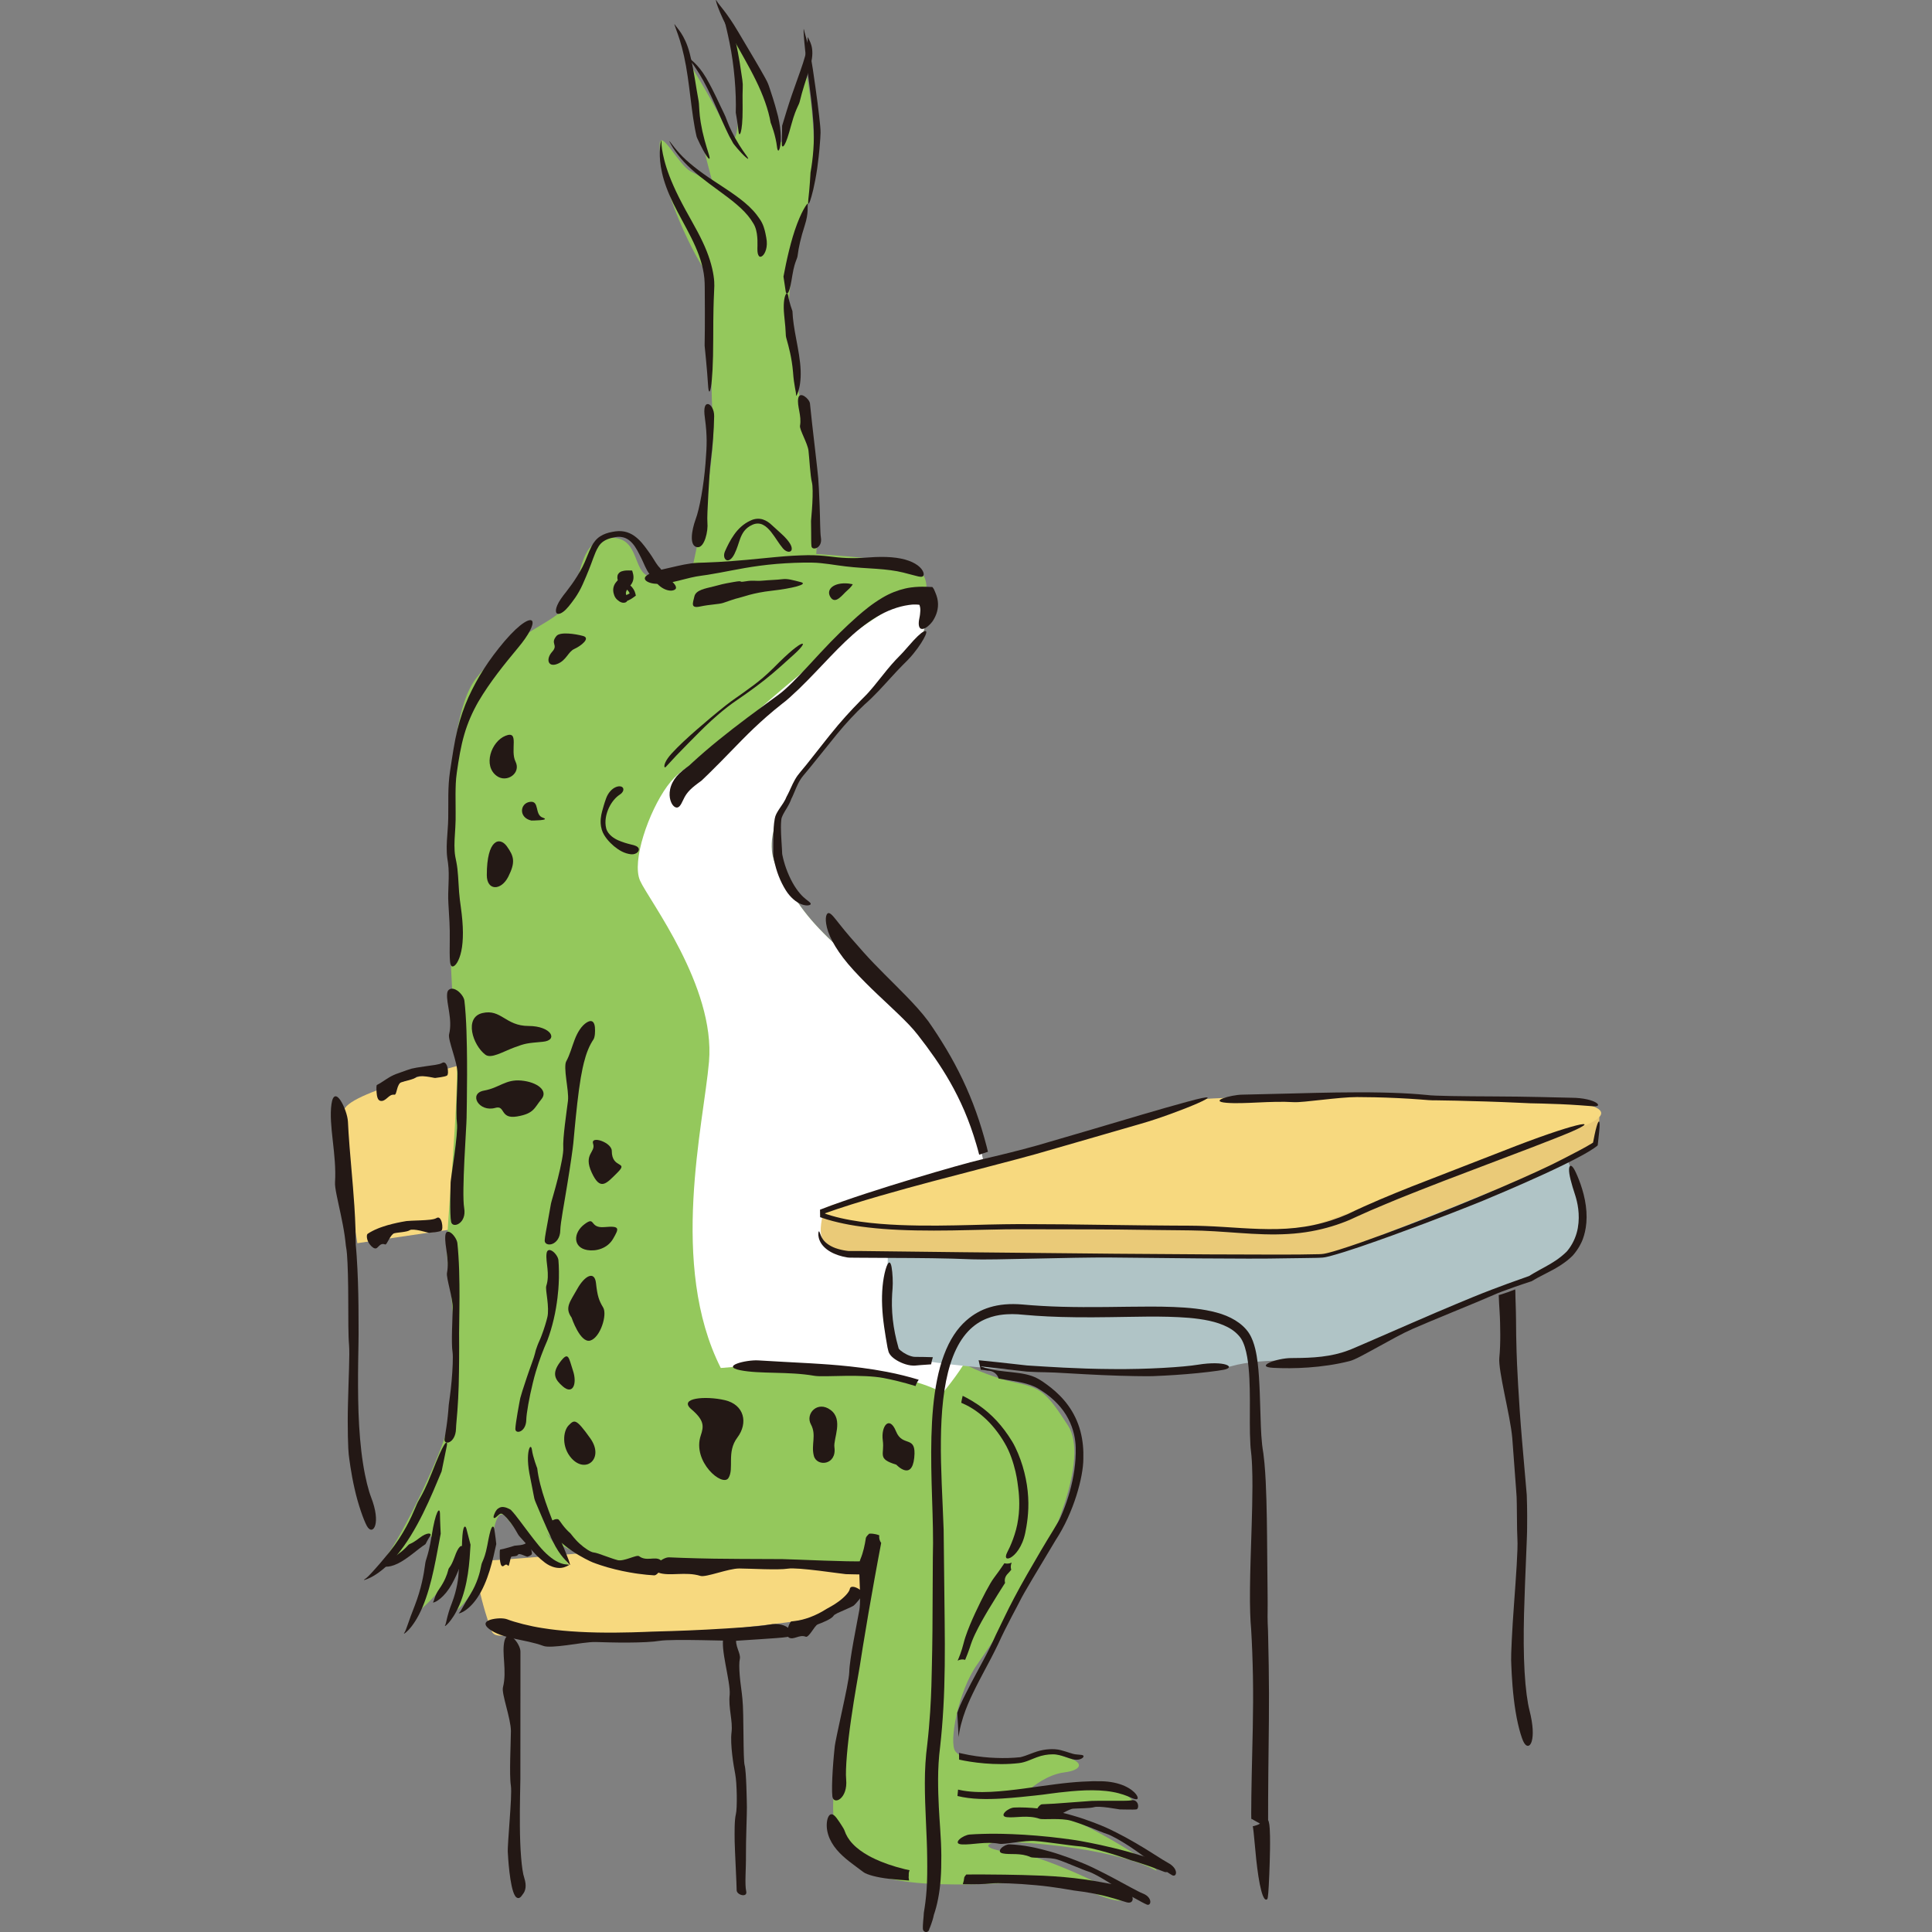 <?xml version="1.0" encoding="UTF-8" standalone="no"?>
<!-- Generator: Adobe Illustrator 18.1.1, SVG Export Plug-In . SVG Version: 6.00 Build 0)  -->

<svg
   xmlns:dc="http://purl.org/dc/elements/1.1/"
   xmlns:cc="http://creativecommons.org/ns#"
   xmlns:rdf="http://www.w3.org/1999/02/22-rdf-syntax-ns#"
   xmlns:svg="http://www.w3.org/2000/svg"
   xmlns="http://www.w3.org/2000/svg"
   xmlns:sodipodi="http://sodipodi.sourceforge.net/DTD/sodipodi-0.dtd"
   xmlns:inkscape="http://www.inkscape.org/namespaces/inkscape"
   version="1.1"
   id="_x38_"
   x="0px"
   y="0px"
   viewBox="0 0 512 512"
   style="enable-background:new 0 0 512 512;"
   xml:space="preserve"
   inkscape:version="0.91 r13725"
   sodipodi:docname="question-frog.svg"><rect x="0" y="0" width="512" height="512" fill="#808080" stroke="none"/><defs
     id="defs193" /><sodipodi:namedview
     pagecolor="#ffffff"
     bordercolor="#666666"
     borderopacity="1"
     objecttolerance="10"
     gridtolerance="10"
     guidetolerance="10"
     inkscape:pageopacity="0"
     inkscape:pageshadow="2"
     inkscape:window-width="1920"
     inkscape:window-height="1027"
     id="namedview191"
     showgrid="false"
     inkscape:zoom="0.4609375"
     inkscape:cx="256"
     inkscape:cy="256"
     inkscape:window-x="-8"
     inkscape:window-y="22"
     inkscape:window-maximized="1"
     inkscape:current-layer="_x38_" /><g
     id="g3"><path
       style="fill:#F7D97F;"
       d="M128.433,413.517c1.885,0.523,65.527-5.736,87.226-6.878c21.699-1.142,24.273,9.495,18.844,12.563   c-5.432,3.068-15.692,8.793-21.838,10.107c-6.143,1.314-56.395,6.453-67.815,4.74c-11.421-1.713-13.633,0.981-14.811-2.364   C128.861,428.339,123.566,412.165,128.433,413.517z"
       id="path5" /><path
       style="fill:#F7D97F;"
       d="M134.572,278.727c-10.85,3.426-41.686,10.279-43.399,15.418c-1.713,5.139,3.536,35.317,3.536,35.317   s37.008-5.623,41.006-5.623C139.711,323.839,134.572,278.727,134.572,278.727z"
       id="path7" /><path
       style="fill:#94C85C;"
       d="M269.493,491.113c-8.28-0.857-9.137-2.284-5.71-2.855c3.426-0.571,30.557,0.997,42.69,7.494   c0.709-0.927-22.418-15.488-29.556-15.774c7.138-3.426,18.844-1.713,21.985-1.142c3.141,0.571,1.142-2.855-2.284-4.283   c-3.426-1.428-9.137-1.999-14.562-1.142c-5.425,0.857-8.565,0.285-8.565,0.285s3.997-3.426,8.565-3.997   c4.568-0.571,5.11-2.491,1.557-3.672c-3.556-1.182-7.838-2.609-10.408-1.182c-2.57,1.428-1.142,2.284-7.709,2.284   c-6.567,0-10.504-0.801-12.3-2.99c-1.796-2.189,0.676-15.858,5.733-22.992c5.059-7.134,8.695-13.38,14.12-22.516   c5.425-9.137,15.704-31.978,9.993-40.829c-5.71-8.851-7.138-9.993-13.991-11.421c-5.336-1.111-10.607-3.463-12.688-4.453   c3.426-7.877,6.415-16.709,7.477-21.761c2.041-9.692-0.571-23.413-9.304-45.718c-8.733-22.305-24.387-35.941-32.382-43.364   c-7.994-7.423-10.839-11.383-15.989-20.557c-5.151-9.174,2.855-19.439,7.455-27.027c4.597-7.59,17.1-20.369,24.47-27.056   c7.368-6.687,7.526-11.103,7.477-16.154c-0.049-5.051,0.571-7.424-2.835-9.905c-3.408-2.481-34.606-4.088-34.606-4.088   s-5.006-7.421-9.768-7.14c-4.762,0.281-8.724,12.71-8.724,12.71s-11.45,1.57-18.385,0.547c-3.511-2.166-2.201-10.397-9.777-9.871   c-7.577,0.526-7.272,9.181-10.051,15.941c-2.782,6.76-14.923,8.087-25.201,21.221s-6.281,62.243-6.699,76.212   c0,0,0.228,7.54,1.369,20.864c1.142,13.325-2.663,48.538-2.474,54.82c0.094,3.098,1.789,13.51,1.889,23.999   c0.103,10.781-1.401,21.643-2.271,24.73c-1.713,6.092-11.039,26.268-16.368,33.12c-1.713,3.808,12.563-9.137,12.942-5.71   c0.382,3.426-4.376,19.034-4.758,19.796c-0.379,0.762,2.284-1.333,5.139-4.378c2.855-3.045,7.805-11.611,7.805-11.611   s0.95,7.043-3.237,16.18c6.092-3.235,10.468-15.799,10.85-19.415c0.382-3.616,1.523-9.137,3.808-6.092   c2.284,3.045,10.087,11.611,11.8,12.563c1.49,0.826,3.408-0.355,4.76,0.069c-1.747-3.145-4.06-6.004-6.11-8.801   c4.959,5.692,14.459,8.013,24.738,8.584c6.986,0.388,34.28,0.776,51.052,0.985c0.163-0.367,0.324-0.736,0.486-1.108   c4.903,0.289,8.82,0.634,8.706,0.979c-0.286,0.857-7.553,48.213-8.124,53.923c-0.571,5.71-2.57,17.131,3.997,23.698   c6.567,6.567,23.698,6.282,30.265,6.282c6.567,0,24.269-1.713,33.977,2.284c9.708,3.997,8.28,0.857,8.28,0.857   S277.773,491.97,269.493,491.113z"
       id="path9" /><path
       style="fill:#94C85C;"
       d="M181.031,161.372c1.938-8.242,9.021-38.584,7.903-50.563c-1.118-11.979,0.861-36.139-1.555-38.517   c-2.416-2.378-12.933-22.838-12.549-34.268c0.381-3.673,5.128,5.703,8.088,7.317c2.96,1.614,5.942,3.115,5.942,3.115   s-4.907-17.563-5.193-24.987c-1.622-7.789-1.622-7.789-1.622-7.789s8.76,14.071,10.758,19.496c2.284,5.425,3.141-2.57,2.855-8.851   c-0.286-6.281,0-13.99-1.428-17.417c7.995,13.419,10.564,20.272,11.421,27.124c1.999,5.71,3.426-4.854,3.997-6.567   c0.571-1.713,4.087-9.936,4.087-9.936s4.479,22.214-0.089,36.204c-4.568,13.99-5.425,29.408-4.283,34.833   c1.142,5.425,3.141,19.986,4.854,24.84c1.713,4.854,3.997,31.978,0.571,38.545C211.363,160.518,181.031,161.372,181.031,161.372z"
       id="path11" /><path
       style="fill:#FFFFFF;"
       d="M263.142,321.642c-1.51-7.356-2.269-16.728-6.56-27.687c-6.511-16.63-18.913-27.941-27.075-35.953   c-1.519-1.22-3.029-2.391-4.497-3.491c-1.035-0.776-1.787-1.774-2.315-2.928c-0.176-0.163-0.37-0.34-0.54-0.499   c-7.994-7.423-10.839-11.383-15.989-20.557c-5.151-9.174,2.855-19.439,7.455-27.027c4.597-7.59,17.1-20.369,24.47-27.056   c7.368-6.687,7.526-11.103,7.477-16.154c-0.002-0.185,0-0.36,0-0.539c-2.407-1.151-5.755-0.819-10.035,1.753   c-15.09,9.064-37.932,29.05-43.071,34.761c-5.139,5.71-10.731,5.322-15.643,12.083c-4.914,6.761-9.482,19.895-7.198,25.034   c2.284,5.139,19.986,27.981,18.273,47.967c-1.419,16.568-10.662,53.921,3.123,81.182c3.743-0.284,8.474-0.878,18.934-0.433   c9.966,0.424,30.004,1.482,39.894,7.027c5.862-7.189,12.005-16.063,13.591-31.01C264.01,332.694,263.383,326.067,263.142,321.642z"
       id="path13" /><g
       id="g15"><path
         style="fill:#B0C4C6;"
         d="M235.36,331.262c0,1.142-0.857,13.419,1.142,20.557c1.999,7.138-0.857,6.852,5.71,8.28    c6.567,1.428,19.701,2.57,25.982,2.855c6.281,0.286,49.109,1.713,57.96-0.857c8.851-2.57,23.127-1.142,27.124-1.428    c3.997-0.285,11.706-5.139,14.561-6.567c2.855-1.428,34.262-13.705,37.689-15.133c3.426-1.428,11.706-4.568,13.134-12.563    c1.428-7.995,1.142-9.993-1.428-14.847c-2.57-4.854-3.808-10.754-3.808-10.754l-120.393,12.182L235.36,331.262z"
         id="path17" /><path
         style="fill:#EACA78;"
         d="M218.229,320.698c-0.571,3.426-1.428,6.281,0.286,8.566c1.713,2.284,4.854,3.426,8.566,3.426    c3.712,0,76.234-0.285,83.086,0c6.852,0.285,39.402,0.571,41.115,0.285c1.713-0.285,56.247-21.985,62.814-24.84    c6.567-2.855,9.422-3.712,9.137-6.281c-0.285-2.57,2.284-7.709-1.428-7.709C418.092,294.145,218.229,320.698,218.229,320.698z"
         id="path19" /><path
         style="fill:#F7D97F;"
         d="M318.254,291.289c0,0-48.728,15.228-55.199,17.131c-6.473,1.903-38.67,9.509-42.747,11.036    c-4.078,1.527-2.936,1.527,1.633,3.811c4.568,2.284,36.165,3.427,41.494,2.665c5.331-0.762,50.14-1.647,56.098-1.014    c5.956,0.633,19.529,2.632,28.574-0.264c9.047-2.895,18.115-6.717,20.399-7.479c2.284-0.761,37.309-13.704,44.922-16.369    c7.613-2.665,14.548-5.381,8.757-7.637c-5.791-2.256-27.412-1.5-31.98-1.5s-17.131-1.523-22.079-1.523    c-4.95,0-19.415,0.761-24.365,0.761c-4.95,0-12.944,0-16.371,0S318.254,291.289,318.254,291.289z"
         id="path21" /></g><g
       id="g23"><path
         style="fill:#231815;"
         d="M180.025,204.982c-0.975,0.927-1.771,2.095-2.184,3.286c-0.422,1.188-0.457,2.316-0.317,3.176    c0.317,1.738,1.147,2.507,1.762,2.561c0.66,0.061,1.133-0.646,1.662-1.807c0.272-0.577,0.587-1.229,1.059-1.869    c0.473-0.645,1.12-1.322,2.219-2.195l0.868-0.659l0.453-0.328c0.12-0.09,0.27-0.188,0.395-0.299l0.335-0.321l1.644-1.588    l3.045-3.04l5.746-5.883c1.954-1.976,4.04-3.995,6.498-6.145c1.231-1.076,2.547-2.174,4.008-3.326l1.122-0.883l1.129-0.992    c0.75-0.673,1.508-1.381,2.282-2.125c5.817-5.627,10.774-11.68,16.306-16.086c2.746-2.202,5.608-3.972,8.499-5.033    c1.443-0.538,2.884-0.901,4.298-1.102c0.841-0.125,1.046-0.109,1.472-0.122c0.381-0.006,0.743,0.013,1.084,0.046l0.239,0.033    l0.089,0.246c0.054,0.165,0.094,0.33,0.116,0.495c0.085,0.584,0.036,1.063-0.014,1.522c-0.034,0.254-0.024,0.403-0.091,0.739    c-0.078,0.354-0.145,0.694-0.192,1.01c-0.205,1.278-0.013,2.133,0.533,2.337c0.547,0.194,1.403-0.143,2.552-1.37    c0.143-0.157,0.29-0.332,0.439-0.527c0.149-0.194,0.366-0.561,0.535-0.876c0.359-0.667,0.689-1.471,0.852-2.379    c0.172-0.906,0.167-1.913-0.076-2.934c-0.116-0.513-0.308-1.016-0.524-1.535l-0.341-0.802c-0.123-0.268-0.286-0.419-0.431-0.641    c-1.138-0.042-2.318-0.111-3.629-0.058c-0.649,0.011-1.329,0.094-2.028,0.176l-0.533,0.078l-0.361,0.062l-0.709,0.15    c-1.909,0.439-3.935,1.216-5.913,2.379c-2.94,1.752-4.907,3.443-6.643,4.941c-1.722,1.515-3.176,2.894-4.727,4.407    c-1.546,1.514-3.17,3.175-5.137,5.288c-1.979,2.1-4.26,4.698-7.352,7.796c-1.243,1.217-2.509,2.415-3.814,3.373l-4.142,3.025    c-2.73,2.01-5.382,3.978-7.928,5.957c-2.545,1.979-4.994,3.957-7.33,5.965c-1.164,1.008-2.309,2.015-3.417,3.036l-0.83,0.766    l-0.181,0.132l-0.477,0.348C181.306,203.859,180.656,204.377,180.025,204.982z"
         id="path25" /><path
         style="fill:#231815;"
         d="M167.277,226.395c0.707,0.064,1.352-0.203,1.691-0.552c0.348-0.355,0.397-0.755,0.27-1.033    c-0.127-0.29-0.419-0.486-0.752-0.636c-0.343-0.154-0.698-0.253-1.267-0.377c-1.16-0.282-2.246-0.613-3.408-1.116    c-0.578-0.261-1.173-0.591-1.753-1.077c-0.562-0.487-1.16-1.138-1.403-2.053c-0.495-1.901-0.016-3.909,0.711-5.476    c0.745-1.587,1.82-2.798,2.835-3.461c0.491-0.321,0.772-0.644,0.919-1.002c0.138-0.348,0.125-0.743-0.194-0.999    c-0.31-0.259-0.988-0.374-1.863,0.038c-0.865,0.399-1.86,1.363-2.425,2.877c-0.58,1.614-0.794,2.494-1.095,3.567    c-0.136,0.536-0.27,1.123-0.339,1.882c-0.06,0.756-0.076,1.703,0.274,2.893c0.297,1.004,0.848,1.811,1.396,2.509    c0.562,0.702,1.173,1.31,1.822,1.858C163.998,225.304,165.444,226.21,167.277,226.395z"
         id="path27" /><path
         style="fill:#231815;"
         d="M208.26,235.957c1.169,1.86,2.732,3.156,4.082,3.664c1.354,0.529,2.298,0.311,2.467,0.046    c0.196-0.307-0.29-0.622-1.196-1.328c-0.901-0.714-2.224-1.987-3.589-4.444c-1.361-2.498-2.213-5.001-2.688-7.327l-0.038-0.213    l-0.013-0.086l-0.02-0.469l-0.049-0.96l-0.116-1.878c-0.076-1.239-0.147-2.468-0.147-3.704c0.002-0.616,0.018-1.236,0.08-1.84    l0.054-0.436c0.004-0.081,0.047-0.19,0.094-0.337c0.096-0.27,0.223-0.548,0.364-0.829c0.569-1.146,1.475-2.275,2.057-3.822    c0.065-0.273,0.292-0.616,0.446-0.985l0.471-1.091c0.308-0.734,0.607-1.482,0.975-2.216c0.366-0.735,0.803-1.454,1.356-2.122    l1.796-2.16l7.154-8.865c2.346-2.85,4.776-5.476,7.278-7.816c2.599-2.26,4.863-4.817,6.953-7.096    c1.051-1.149,2.07-2.255,3.085-3.279c0.999-0.977,2.104-2.08,2.951-3.145c1.709-2.096,2.681-3.765,3.143-4.777    c0.455-1.008,0.346-1.447-0.417-1.082c-0.765,0.358-2.097,1.617-3.964,3.786l-1.537,1.735c-0.281,0.31-0.567,0.607-0.881,0.921    c-0.344,0.342-0.694,0.703-1.048,1.084c-1.425,1.521-2.913,3.362-4.559,5.446c-0.881,1.114-1.684,2.087-2.449,2.949    c-0.732,0.851-1.519,1.575-2.228,2.311c-1.425,1.452-2.666,2.76-3.977,4.213c-1.309,1.453-2.681,3.057-4.33,5.115l-6.112,7.725    l-1.539,1.859c-0.531,0.612-1.068,1.341-1.472,2.06c-0.839,1.453-1.372,2.946-2.066,4.223l-0.132,0.236    c-0.067,0.106-0.132,0.242-0.174,0.373c-0.058,0.159-0.127,0.302-0.199,0.455c-0.152,0.301-0.332,0.604-0.524,0.908l-1.258,1.876    c-0.402,0.671-0.87,1.362-1.031,2.329c-0.147,0.784-0.221,1.541-0.277,2.291c-0.1,1.495-0.111,2.949-0.114,4.373l-0.005,2.107    l-0.007,0.514c-0.002,0.114-0.007,0.268,0.018,0.393l0.038,0.294c0.054,0.369,0.114,0.733,0.185,1.091    C205.742,230.878,206.746,233.538,208.26,235.957z"
         id="path29" /><path
         style="fill:#231815;"
         d="M176.354,150.72c-1.602,0.35-2.837,0.742-3.758,1.125c-0.915,0.384-1.535,0.786-1.68,1.251    c-0.143,0.451,0.227,0.998,1.399,1.362c1.156,0.363,3.121,0.413,5.644-0.138c2.563-0.55,4.622-1.191,6.529-1.539    c0.892-0.173,1.985-0.28,3.034-0.452c1.044-0.164,2.083-0.348,3.138-0.543c4.223-0.772,8.724-1.797,15.148-2.343    c3.196-0.253,6.391-0.392,9.427-0.342c3.029,0.056,5.933,0.663,8.851,0.997c2.902,0.352,5.708,0.468,8.262,0.65    c2.561,0.191,4.943,0.466,6.982,0.976c2.003,0.493,3.23,0.873,4.066,1.049c0.801,0.177,1.465,0.155,1.39-0.753    c-0.054-0.434-0.359-1.084-1.028-1.717c-0.66-0.632-1.66-1.25-2.927-1.699c-2.543-0.932-6.134-1.22-10.602-0.876    c-4.731,0.379-7.354,0.119-10.595-0.282c-1.628-0.187-3.446-0.346-5.688-0.313c-2.224,0.049-4.87,0.152-8.287,0.488    c-5.44,0.54-10.52,1.046-15.338,1.311c-1.202,0.066-2.391,0.119-3.56,0.158l-1.776,0.055c-0.64,0.028-1.269,0.089-1.881,0.171    C180.65,149.651,178.435,150.275,176.354,150.72z"
         id="path31" /><path
         style="fill:#231815;"
         d="M174.596,155.103c0.955,0.864,2.032,1.337,2.94,1.409c0.912,0.086,1.564-0.292,1.615-0.683    c0.013-0.837-0.674-1.324-2.748-3.45c-0.257-0.27-0.5-0.538-0.714-0.799l-0.303-0.381c-0.109-0.15-0.134-0.177-0.297-0.433    c-0.08-0.15-0.196-0.245-0.299-0.36l-0.165-0.176c-0.091-0.099-0.181-0.212-0.272-0.325c-0.178-0.226-0.355-0.483-0.531-0.751    l-1.102-1.753c-0.196-0.306-0.413-0.632-0.636-0.93l-0.616-0.846c-0.865-1.181-1.84-2.507-3.346-3.588    c-0.752-0.532-1.657-0.976-2.681-1.171c-1.02-0.211-2.148-0.118-3.226,0.098c-1.102,0.203-2.213,0.548-3.188,1.191    c-0.986,0.633-1.718,1.592-2.224,2.553c-0.995,1.947-1.561,3.853-2.429,5.519c-0.861,1.643-1.845,3.209-2.822,4.588    c-0.493,0.695-0.995,1.358-1.486,1.994l-0.736,0.937c-0.279,0.363-0.5,0.684-0.721,1.004c-0.841,1.241-1.205,2.226-1.274,2.843    c-0.018,0.561-0.009,1.071,0.698,1.095c0.714-0.069,1.666-0.751,2.697-2.016c0.531-0.677,1.008-1.267,1.713-2.27    c0.658-0.966,1.35-2.141,1.985-3.56c1.332-3.004,2.032-4.831,2.766-6.869c0.39-1.001,0.767-2.109,1.443-3.169    c0.663-1.052,1.764-1.922,3.857-2.343c1.669-0.411,3.098-0.172,4.258,0.732c1.158,0.89,1.947,2.24,2.652,3.649l0.553,1.089    c0.167,0.33,0.321,0.67,0.48,1.026c0.317,0.709,0.636,1.468,1.068,2.234c0.216,0.382,0.466,0.768,0.765,1.141    c0.192,0.238,0.19,0.219,0.232,0.31c0.107,0.181,0.245,0.386,0.375,0.565C173.409,153.931,173.978,154.539,174.596,155.103z"
         id="path33" /><path
         style="fill:#231815;"
         d="M192.146,146.07c-0.948,2.111,0.952,3.853,2.501,0.714c0.77-1.566,1.044-2.798,1.532-4.095    c0.491-1.248,1.218-2.742,3.203-3.613c0.946-0.448,1.974-0.435,2.824,0.004c0.854,0.428,1.544,1.149,2.139,1.887    c1.193,1.499,2.059,3.101,3.156,4.381c0.535,0.632,1.196,0.916,1.648,0.868c0.464-0.044,0.669-0.372,0.674-0.766    c0.004-0.401-0.129-0.861-0.524-1.489c-0.404-0.627-1.075-1.481-2.26-2.538c-1.283-1.122-1.958-1.839-2.895-2.628    c-0.477-0.384-1.033-0.808-1.905-1.108c-0.85-0.304-2.139-0.339-3.346,0.272c-1.885,0.842-3.337,2.28-4.354,3.739    C193.5,143.168,192.771,144.67,192.146,146.07z"
         id="path35" /><path
         style="fill:#231815;"
         d="M163.253,158.259c0.373,1.021,1.334,1.462,1.954,1.479c0.629,0.02,0.919-0.272,1.057-0.572    c0.132-0.314,0.027-0.689-0.158-1.063c-0.143-0.361-0.25-0.667-0.236-0.994l0.054-0.279c0.031-0.09,0.04-0.127,0.12-0.303    c0.085-0.168,0.12-0.255,0.285-0.503c-0.049,0.026,0.138-0.203,0.292-0.365c0.335-0.361,0.865-0.93,1.113-1.684    c0.241-0.753,0.165-1.494-0.016-2.109l-0.194-0.67l-0.446-0.008c-0.694-0.014-1.434-0.072-2.338,0.223    c-0.439,0.132-0.99,0.581-1.093,1.165c-0.103,0.55-0.013,1.039,0.19,1.55c0.488,0.974,1.396,1.372,1.987,1.845    c0.631,0.462,1.026,1.013,1.162,1.675l0.192-0.598c-0.555,0.394-1.191,0.697-1.715,0.753c-0.261,0.029-0.448-0.029-0.513-0.099    c-0.063-0.065-0.123-0.171-0.163-0.385c-0.038-0.2-0.042-0.478-0.02-0.718c0.022-0.184,0.089-0.348,0.183-0.485    c0.178-0.281,0.62-0.626,1.089-1.18c0.359-0.414,0.587-1.069,0.524-1.566c-0.053-0.499-0.27-0.8-0.473-0.958    c-0.426-0.316-0.814-0.153-1.082,0.17c-0.136,0.157-0.259,0.368-0.395,0.52c-0.152,0.167-0.268,0.153-0.428,0.263    c-0.158,0.135-0.529,0.391-1.08,1.135c-0.27,0.372-0.553,0.984-0.591,1.589c-0.036,0.686,0.065,1.074,0.279,1.701    c0.23,0.671,0.874,1.441,1.63,1.612c0.725,0.176,1.236,0.02,1.646-0.109c0.817-0.298,1.383-0.664,2.003-1.123l0.437-0.323    l-0.145-0.591c-0.172-0.69-0.613-1.512-1.363-2.115c-0.703-0.603-1.704-1.027-1.972-1.559c-0.098-0.18-0.141-0.479-0.118-0.631    c0.04-0.135,0-0.087,0.152-0.166c0.344-0.124,1.064-0.046,1.671,0.119l-0.745-0.787c0.031,0.471-0.044,0.829-0.221,1.045    c-0.17,0.238-0.493,0.442-1.024,0.845c-0.127,0.103-0.275,0.222-0.455,0.42c-0.12,0.135-0.187,0.211-0.312,0.371    c-0.221,0.291-0.399,0.561-0.575,0.956C163.05,156.542,162.956,157.456,163.253,158.259z"
         id="path37" /><path
         style="fill:#231815;"
         d="M137.324,171.62c2.828-3.368,4.214-6.16,3.721-7.019c-0.468-0.84-2.967,0.246-7.307,5.284    c-4.356,5.165-7.142,9.608-9.56,14.817c-1.171,2.628-2.173,5.438-2.96,8.673c-0.796,3.23-1.312,6.841-1.952,11.02    c-0.656,4.284-0.397,8.478-0.48,12.489c-0.031,1.976-0.248,3.95-0.35,5.936c-0.054,0.992-0.076,1.989-0.033,2.988    c0.027,0.982,0.192,2.063,0.328,2.919c0.477,3.544-0.132,7.142,0.1,10.708c0.214,3.426,0.419,6.566,0.361,9.442    c-0.04,2.806-0.049,4.767,0.074,5.942c0.12,1.155,0.486,1.681,1.283,1.017c0.767-0.663,1.742-2.686,2.021-5.994    c0.152-1.652,0.147-3.615-0.04-5.875c-0.094-1.13-0.232-2.337-0.406-3.605c-0.183-1.292-0.346-2.499-0.457-3.933    c-0.227-3.02-0.254-5.633-0.714-7.924c-0.248-1.187-0.415-2-0.471-3.003c-0.063-0.969-0.051-1.95-0.009-2.983l0.196-3.329    c0.078-1.202,0.096-2.56,0.08-3.982l-0.027-4.758c0.022-1.758,0.031-3.669,0.35-5.776c0.5-3.511,1.051-6.878,1.963-10.008    c0.899-3.127,2.197-6.029,3.723-8.696C129.888,180.654,133.684,176.005,137.324,171.62z"
         id="path39" /><path
         style="fill:#231815;"
         d="M258.741,303.281c0.268,0.886,0.517,1.802,0.756,2.737c0.767-0.28,1.537-0.54,2.315-0.781    c-0.116-0.471-0.221-0.95-0.344-1.418c-0.814-3.124-1.733-6.181-2.797-9.147c-2.115-5.938-4.809-11.487-7.859-16.608    c-1.544-2.579-3.089-4.988-4.82-7.444c-1.827-2.443-3.796-4.54-5.762-6.579c-3.935-4.05-7.885-7.76-11.331-11.623    c-2.661-2.969-4.767-5.411-6.201-7.238c-1.45-1.808-2.311-3.048-2.989-3.19c-0.629-0.162-1.238,1.016-0.569,3.803    c0.662,2.763,2.895,6.792,7.102,11.362c4.269,4.664,8.38,8.244,12.014,11.77c1.811,1.764,3.531,3.469,4.959,5.32    c1.521,1.936,3.005,3.93,4.441,5.998c2.869,4.145,5.565,8.674,7.905,14.125C256.727,297.094,257.796,300.05,258.741,303.281z"
         id="path41" /><path
         style="fill:#231815;"
         d="M177.962,199.715c-0.767,0.845-1.325,1.655-1.628,2.321c-0.31,0.664-0.324,1.192-0.183,1.301    c0.143,0.106,0.319-0.11,0.767-0.601c0.448-0.501,1.187-1.313,2.306-2.492c2.3-2.385,4.109-4.209,6.079-6.188    c1.985-1.961,4.149-4.084,7.492-6.703c1.669-1.303,3.442-2.418,5.09-3.617c1.66-1.18,3.252-2.357,4.745-3.538    c2.991-2.359,5.532-4.752,7.745-6.73c2.161-1.938,2.918-3.132,2.063-2.843c-0.859,0.274-3.292,2.149-7.381,6.315    c-2.219,2.196-3.609,3.318-5.293,4.603c-0.845,0.64-1.769,1.313-2.94,2.147c-1.155,0.851-2.623,1.778-4.401,3.181    c-2.817,2.235-5.387,4.407-7.803,6.51C182.213,195.497,179.96,197.535,177.962,199.715z"
         id="path43" /><path
         style="fill:#231815;"
         d="M224.849,154.639c-3.807-0.38-6.092,1.524-4.76,3.617c1.334,2.093,3.237-0.762,4.379-1.713    c1.142-0.952,1.523-1.713,1.523-1.713L224.849,154.639z"
         id="path45" /><path
         style="fill:#231815;"
         d="M185.541,160.73c2.632-0.564,4.95-0.571,6.092-0.951c1.142-0.38,3.236-1.142,4.187-1.333    c0.952-0.19,3.618-1.332,8.757-1.903c5.139-0.571,9.897-1.713,7.613-2.284c-2.284-0.571-3.426-0.952-4.95-0.762    c-1.521,0.191-3.045,0.191-5.139,0.38c-2.092,0.191-2.284-0.191-4.568,0.191c-2.284,0.38,0.002-0.38-3.235,0.191    c-3.237,0.571-2.855,0.571-5.139,1.142c-2.284,0.571-4.758,0.951-5.139,2.665C183.639,159.778,182.878,161.301,185.541,160.73z"
         id="path47" /><path
         style="fill:#231815;"
         d="M147.474,168.535c-1.758,2.108,0.571,2.284-1.142,4.187c-1.713,1.904-1.144,4.188,1.332,3.237    c2.474-0.952,2.855-3.236,4.568-3.997c1.713-0.762,4.377-2.855,2.284-3.426C152.421,167.964,148.426,167.393,147.474,168.535z"
         id="path49" /><path
         style="fill:#231815;"
         d="M119.009,274.125c0.997-4.004-0.772-8.136-0.513-10.807c0.06-0.666,0.315-0.979,0.709-1.181    c0.39-0.192,0.944-0.173,1.517,0.11c1.155,0.553,2.239,1.97,2.349,2.941c0.252,1.961,0.462,5.385,0.549,8.034    c0.058,1.328,0.181,6.519,0.158,11.639c-0.009,5.124-0.105,10.187-0.125,11.314c-0.002,2.256-1.347,19.846-0.642,23.969    c0.361,2.067-0.406,3.428-1.305,4.062c-0.899,0.636-1.956,0.559-2.157-0.401c-0.399-1.905-0.158-9.382-0.127-10.505    c0.045-1.12,2.061-13.042,1.675-15.674c-0.359-2.628,0.163-10.1,0.154-13.095C121.271,281.52,118.654,275.596,119.009,274.125z"
         id="path51" /><path
         style="fill:#231815;"
         d="M150.048,281.29c1.008-1.84,1.499-3.855,2.253-5.787c0.729-1.918,1.831-3.738,3.288-4.602    c1.468-0.84,1.963,0.183,2.072,1.36c0.094,1.208,0.007,2.603-0.397,3.22c-0.428,0.622-0.961,1.554-1.412,2.668    c-0.46,1.107-0.843,2.382-1.129,3.531c-0.147,0.572-0.482,2.003-0.807,3.921c-0.33,1.917-0.649,4.312-0.923,6.718    c-0.547,4.817-0.955,9.63-1.064,10.72c-0.1,1.082-0.767,5.84-1.588,10.804c-0.792,4.969-1.807,10.134-1.858,12.192    c-0.029,2.066-1.113,3.252-2.152,3.627c-1.044,0.375-2.012-0.047-1.981-0.929c0.033-0.898,0.464-3.065,0.841-5.162l0.827-4.635    c0.096-0.523,1.037-3.523,1.843-6.757c0.816-3.229,1.499-6.681,1.412-7.951c-0.174-2.535,0.888-9.659,1.245-12.51    c0.165-1.429-0.199-3.641-0.457-5.715C149.794,283.938,149.664,281.983,150.048,281.29z"
         id="path53" /><path
         style="fill:#231815;"
         d="M118.453,337.359c0.696-3.587-0.665-7.216-0.444-9.852c0.105-1.33,0.852-1.301,1.615-0.69    c0.761,0.607,1.51,1.814,1.59,2.663c0.187,1.697,0.39,4.746,0.462,7.109c0.054,1.182,0.141,5.822,0.067,10.386    c-0.08,4.58-0.105,9.017-0.06,10.02c-0.002,0.993,0.002,5.418-0.123,10.106c-0.065,2.342-0.192,4.745-0.348,6.801    c-0.154,2.056-0.346,3.765-0.368,4.729c-0.047,1.937-0.903,3.113-1.673,3.505c-0.765,0.401-1.443,0.087-1.365-0.73    c0.085-0.822,0.477-2.815,0.705-4.768c0.248-1.947,0.377-3.837,0.413-4.33c0.042-0.49,0.509-3.355,0.767-6.439    c0.272-3.079,0.408-6.345,0.245-7.51c-0.395-2.336-0.005-9.033,0.04-11.697C120.028,343.975,118.219,338.669,118.453,337.359z"
         id="path55" /><path
         style="fill:#231815;"
         d="M144.777,340.762c0.497-1.5,0.453-3.096,0.31-4.559c-0.145-1.471-0.388-2.805-0.252-3.959    c0.127-1.154,0.865-1.164,1.622-0.638c0.754,0.521,1.474,1.605,1.532,2.372c0.141,1.528,0.196,4.272,0.063,6.392    c-0.042,1.06-0.344,5.23-1.316,9.263c-0.475,2.032-1.066,3.969-1.686,5.597l-0.81,1.909l-0.417,1.071    c-0.321,0.783-1.68,4.323-2.614,8.259c-0.959,3.919-1.704,8.126-1.738,9.776c-0.049,3.327-2.918,3.925-2.895,2.425    c0.027-1.482,1.113-7.261,1.294-8.136c0.087-0.433,0.863-2.922,1.749-5.525c0.87-2.611,1.934-5.287,2.148-6.305    c0.096-0.513,0.319-1.24,0.636-2.068c0.294-0.836,0.779-1.731,1.107-2.66c0.72-1.876,1.303-3.849,1.564-4.994    c0.263-1.147,0.163-2.962-0.031-4.587C144.855,342.761,144.594,341.32,144.777,340.762z"
         id="path57" /><path
         style="fill:#231815;"
         d="M142.372,389.094c0.576,5.271,3.319,12.353,5.782,18.075c1.218,2.878,2.059,4.91,2.505,6.153    c0.455,1.239,0.488,1.696,0.232,1.295c-0.482-0.802-2.371-1.926-4.461-6.29c-2.048-4.356-3.504-7.927-4.399-10.018    c-0.446-1.047-0.48-1.378-0.64-2.255c-0.136-0.886-0.475-2.297-1.104-5.637c-0.604-3.356-0.375-5.441-0.085-6.365    c0.297-0.931,0.642-0.755,0.772,0.18C141.219,386.128,142.361,389.105,142.372,389.094z"
         id="path59" /><path
         style="fill:#231815;"
         d="M135.341,400.097c0.917,0.931,1.653,1.942,2.458,2.997l2.449,3.256    c1.702,2.222,3.361,4.45,5.195,5.971c1.807,1.558,3.304,2.089,4.26,2.233c0.961,0.133,1.332,0.063,1.006,0.252    c-0.341,0.13-0.85,0.543-1.923,0.687c-1.051,0.145-2.686-0.12-4.376-1.38c-1.673-1.256-2.911-2.623-3.935-3.797    c-0.999-1.157-1.829-2.102-2.465-2.782c-0.636-0.679-0.743-0.927-1.095-1.56c-0.364-0.598-0.919-1.736-2.614-3.697    c-0.424-0.461-0.83-0.834-1.106-1.005c-0.163-0.128-0.361-0.172-0.544-0.118c-0.154,0.02-0.415,0.225-0.613,0.399l-0.529,0.466    c-0.587,0.514-0.877,0.292-0.607-0.5c0.152-0.393,0.31-0.85,0.683-1.337c0.397-0.525,1.111-0.881,1.796-0.807    c0.732,0.074,1.185,0.329,1.488,0.465C135.174,399.996,135.341,400.098,135.341,400.097z"
         id="path61" /><path
         style="fill:#231815;"
         d="M131.516,409.196c-0.886,4.085-2.141,9.953-4.997,14.195c-1.41,2.105-2.878,3.243-3.805,3.751    c-0.939,0.506-1.325,0.477-1.039,0.26c0.285-0.229,0.56-0.755,1.004-1.546c0.442-0.8,1.046-1.857,1.965-3.334    c1.831-2.989,2.539-5.787,2.84-7.393c0.141-0.813,0.261-1.017,0.522-1.612c0.245-0.595,0.68-1.58,1.142-3.998    c0.439-2.418,0.765-3.822,1.068-4.49c0.286-0.668,0.642-0.609,0.77,0.143C131.244,406.642,131.525,409.192,131.516,409.196z"
         id="path63" /><path
         style="fill:#231815;"
         d="M124.697,409.371c-0.134,2.261-0.283,4.978-0.716,7.777c-0.426,2.795-1.151,5.665-2.202,8.125    c-1.053,2.462-2.173,3.994-2.909,4.825c-0.745,0.831-1.111,0.987-0.917,0.651c0.366-0.699,0.424-2.432,1.813-5.96    c1.367-3.572,1.733-6.646,1.802-8.415c0.029-0.89,0.118-1.129,0.292-1.807c0.158-0.677,0.453-1.798,0.542-4.46    c0.067-2.658,0.194-4.245,0.433-5.007c0.223-0.758,0.58-0.698,0.781,0.081C124.025,406.712,124.71,409.363,124.697,409.371z"
         id="path65" /><path
         style="fill:#231815;"
         d="M116.789,406.449c-1.08,5.455-2.204,13.312-4.836,19.479c-1.3,3.075-2.726,5.018-3.689,6.028    c-0.975,1.012-1.428,1.167-1.127,0.781c0.571-0.829,1.017-2.829,2.786-7.251c1.738-4.487,2.394-8.339,2.69-10.571    c0.14-1.124,0.261-1.425,0.529-2.274c0.259-0.849,0.685-2.244,1.243-5.589c1.046-6.684,2.159-7.886,2.215-5.912    C116.613,403.106,116.796,406.446,116.789,406.449z"
         id="path67" /><path
         style="fill:#231815;"
         d="M122.758,412.97c-1.064,2.611-2.378,6.453-4.521,9.08c-2.146,2.609-3.808,2.84-3.451,2.503    c0.321-0.375,0.317-1.651,1.675-3.548c1.359-1.929,2.023-3.727,2.289-4.798c0.225-1.09,0.549-0.428,1.693-3.505    c0.531-1.546,1.017-2.415,1.423-2.788c0.395-0.374,0.723-0.25,0.729,0.263C122.62,411.178,122.765,412.966,122.758,412.97z"
         id="path69" /><path
         style="fill:#231815;"
         d="M117.03,389.932c-1.365,3.252-2.967,7.188-4.932,11.153c-1.963,3.959-4.307,7.955-7.033,11.192    c-2.721,3.244-5.249,4.97-6.81,5.758c-1.577,0.785-2.157,0.786-1.619,0.484c0.533-0.32,1.207-1.005,2.239-2.14    c1.037-1.135,2.427-2.724,4.332-5.068c3.79-4.742,5.817-9.258,6.91-11.866c0.533-1.321,0.756-1.661,1.312-2.633    c0.538-0.979,1.448-2.579,3.029-6.555c1.561-3.982,2.594-6.319,3.252-7.343c0.643-1.028,0.917-0.743,0.656,0.476L117.03,389.932z"
         id="path71" /><path
         style="fill:#231815;"
         d="M112.761,409.216c-2.083,1.335-4.611,3.793-7.303,5.128c-1.338,0.666-2.449,0.866-3.13,0.849    c-0.687-0.019-0.919-0.211-0.707-0.268c0.448-0.147,0.883-1.23,2.67-2.275c1.816-1.076,3.076-2.267,3.747-3.024    c0.665-0.774,0.604-0.127,2.98-1.945c2.349-1.836,3.498-1.357,2.982-0.625C113.479,407.783,112.763,409.216,112.761,409.216z"
         id="path73" /><path
         style="fill:#231815;"
         d="M229.302,413.739c-2.581,0.114-6.812-0.028-10.896-0.161c-5.11-0.176-9.978-0.392-11.08-0.398    c-2.219,0.012-19.803-0.069-22.344-0.204c-2.556-0.059-5.838-0.179-7.658-0.265c-1.803-0.078-5.67,3.073-2.775,4.08    c2.92,1.007,7.138-0.381,11.057,0.837c1.474,0.466,7.399-1.975,10.328-1.964c2.94,0.025,10.281,0.458,12.853,0.047    c2.579-0.436,14.296,1.388,15.38,1.455c0.62,0.003,3.217,0.09,5.693,0.112C229.503,416.144,229.331,414.963,229.302,413.739z"
         id="path75" /><path
         style="fill:#231815;"
         d="M225.548,455.632c0.923-6.493,2.085-12.661,2.302-14.062c0.21-1.403,1.2-7.714,2.302-14.073    c1.091-6.36,2.278-12.77,2.579-14.403l0.79-4.199c-0.419-0.568-0.613-1.288-0.508-2.021c-0.607-0.244-1.287-0.379-1.74-0.422    c-0.33-0.032-0.638-0.036-0.919-0.009l-0.056,0.043l-0.395,0.404c-0.098,0.113-0.192,0.232-0.283,0.351    c0.013,0.004-0.071,0.161-0.147,0.299c-0.292,1.91-0.696,3.865-1.479,5.722c-0.767,1.803,0.37,9.696-0.265,13.435    c-0.663,3.739-2.605,13.053-2.666,16.402c-0.042,1.672-1.033,6.205-1.961,10.52c-0.939,4.312-1.807,8.414-1.878,9.125    c-0.076,0.711-0.359,3.437-0.542,6.292c-0.185,2.855-0.252,5.84-0.094,7.04c0.337,2.391,4.14,0.632,3.652-4.535    C223.986,468.938,224.604,462.122,225.548,455.632z"
         id="path77" /><path
         style="fill:#231815;"
         d="M268.101,414.117c-0.683,0.293-1.341,0.318-1.927,0.158c-0.892,1.324-1.814,2.633-2.782,3.906    c-1.013,1.341-2.978,5.038-4.928,9.228c-0.964,2.099-1.929,4.319-2.636,6.469c-0.366,1.085-0.573,2.141-0.877,3.082    c-0.292,0.952-0.609,1.827-0.935,2.586c-0.067,0.164-0.154,0.355-0.232,0.531c0.705-0.349,1.387-0.384,1.99-0.199    c0.419-1.009,0.823-2.028,1.173-3.062l0.332-1.009c0.096-0.297,0.205-0.597,0.321-0.898c0.232-0.599,0.495-1.195,0.772-1.785    c1.117-2.358,2.405-4.572,3.578-6.548c1.838-3.06,3.424-5.548,4.41-7.091c-0.205-0.793-0.045-1.674,0.716-2.438    c0.33-0.331,0.629-0.686,0.915-1.049C267.802,415.428,267.816,414.784,268.101,414.117z"
         id="path79" /><path
         style="fill:#231815;"
         d="M301.081,475.517c-0.497-0.656-1.492-1.524-3.074-2.228c-1.575-0.704-3.714-1.208-6.21-1.242    c-2.501-0.078-6.942,0.107-12.152,0.804c-5.213,0.639-11.238,1.713-17.082,2.009c-2.913,0.137-5.784,0.047-8.311-0.516    c-0.12-0.026-0.234-0.057-0.355-0.084c-0.044,0.566-0.105,1.131-0.161,1.697c1.86,0.463,3.832,0.688,5.773,0.767    c4.044,0.155,7.952-0.211,10.992-0.496c3.043-0.302,5.233-0.549,5.873-0.632c1.278-0.148,6.168-0.939,11.238-1.133    c2.532-0.09,5.106,0.026,7.234,0.418c2.139,0.372,3.797,1.031,4.718,1.45c0.919,0.417,1.495,0.587,1.775,0.443    C301.609,476.639,301.578,476.186,301.081,475.517z"
         id="path81" /><path
         style="fill:#231815;"
         d="M240.879,498.103c-0.091-0.348-0.109-0.722-0.045-1.115c-0.042-0.468,0.031-0.934,0.21-1.357    c-0.424-0.093-0.854-0.18-1.267-0.28c-1.606-0.393-3.109-0.839-4.425-1.298c-2.643-0.91-4.501-1.886-5.226-2.297    c-1.465-0.814-3.007-1.899-4.131-3.095c-1.142-1.19-1.831-2.467-2.139-3.421c-0.163-0.475-0.518-1.027-0.912-1.642    c-0.399-0.611-0.839-1.286-1.269-1.84c-0.435-0.548-0.868-0.965-1.312-0.964c-0.426,0.002-0.899,0.426-1.146,1.595    c-0.23,1.167-0.147,2.54,0.295,3.909c0.437,1.371,1.231,2.711,2.222,3.886c2.003,2.377,4.633,4.074,7.055,5.927    c0.91,0.712,3.732,1.444,6.765,1.783c1.813,0.207,3.678,0.341,5.349,0.46C240.894,498.272,240.879,498.188,240.879,498.103z"
         id="path83" /><path
         style="fill:#231815;"
         d="M300.021,502.493c-0.459-1.15-2.152-2.681-5.231-3.16c-1.526-0.245-4.223-0.827-7.495-1.279    c-3.268-0.466-7.102-0.798-10.832-0.972c-7.466-0.325-14.486-0.306-16.065-0.332c-0.64-0.009-2.22,0.019-4.319,0.01    c-0.19,0.217-0.366,0.455-0.522,0.708c-0.076,0.646-0.203,1.27-0.402,1.866c3.027,0.055,5.822-0.007,7.383-0.19    c1.852-0.209,7.04-0.008,11.914,0.447c4.89,0.427,9.38,1.299,10.143,1.41c0.772,0.093,3.738,0.452,6.748,1.125    c3.02,0.636,6.036,1.671,7.283,2.021C299.87,504.483,300.492,503.661,300.021,502.493z"
         id="path85" /><path
         style="fill:#231815;"
         d="M264.889,488.629c-3.607-0.707-7.352,0.326-10.007,0.156c-1.341-0.081-1.285-0.69-0.638-1.323    c0.64-0.631,1.896-1.238,2.764-1.295c1.729-0.136,4.832-0.231,7.236-0.199c1.202-0.003,5.922,0.099,10.569,0.508    c4.651,0.377,9.226,1.036,10.241,1.193c1.015,0.152,5.483,0.945,10.096,2.081c4.626,1.089,9.344,2.67,11.2,3.197    c1.878,0.487,2.878,1.469,3.15,2.19c0.277,0.725-0.123,1.206-0.908,0.937c-0.79-0.27-2.69-1.07-4.579-1.713    c-1.883-0.658-3.725-1.202-4.207-1.34c-0.477-0.146-3.223-1.178-6.228-2.044c-2.998-0.881-6.226-1.607-7.419-1.671    c-2.373-0.179-9.059-1.236-11.773-1.412C271.663,487.635,266.205,488.858,264.889,488.629z"
         id="path87" /><path
         style="fill:#231815;"
         d="M280.01,481.053c-1.782-0.64-3.569,0.482-4.907-0.056c-1.312-0.538,0.268-2.816,1.037-2.845    c0.79-0.027,2.217-0.097,3.33-0.169l9.79-0.723c0.484-0.031,2.641-0.043,4.914-0.038c2.275-0.008,4.669,0.073,5.621-0.122    c0.953-0.214,1.548,0.365,1.742,0.994c0.196,0.63,0.036,1.319-0.37,1.409c-0.801,0.13-3.921-0.014-4.403,0.012    c-0.236-0.006-1.62-0.293-3.112-0.481c-1.49-0.196-3.074-0.309-3.627-0.133c-1.102,0.347-4.332,0.314-5.617,0.416    C283.129,479.42,280.686,481.296,280.01,481.053z"
         id="path89" /><path
         style="fill:#231815;"
         d="M275.456,481.983c-1.486-0.52-3.092-0.574-4.573-0.518c-1.488,0.057-2.844,0.229-4.004,0.106    c-1.16-0.113-1.131-0.719-0.564-1.335c0.558-0.616,1.68-1.19,2.456-1.217c1.544-0.086,4.321-0.003,6.446,0.259    c1.066,0.096,5.237,0.699,9.188,1.887c3.968,1.131,7.709,2.716,8.53,3.076c0.83,0.349,4.419,2.061,7.977,4.151    c3.585,2.056,7.122,4.486,8.59,5.263c2.971,1.564,2.389,4.003,1.095,3.277c-0.649-0.353-2.124-1.398-3.569-2.364    c-1.441-0.973-2.848-1.867-3.217-2.099c-0.366-0.234-2.371-1.791-4.644-3.263c-2.258-1.488-4.78-2.865-5.777-3.171    c-0.99-0.314-2.813-1.095-4.698-1.825c-1.885-0.738-3.839-1.409-4.974-1.729c-1.138-0.328-2.956-0.422-4.6-0.409    C277.474,482.071,276.009,482.174,275.456,481.983z"
         id="path91" /><path
         style="fill:#231815;"
         d="M273.058,492.132c-1.236-0.579-2.619-0.73-3.892-0.773c-1.283-0.042-2.449,0.022-3.431-0.191    c-0.979-0.208-0.923-0.808-0.395-1.376c0.522-0.569,1.543-1.053,2.219-1.022c1.35,0.035,3.739,0.305,5.55,0.663    c0.915,0.149,4.457,0.924,7.814,2.066c3.368,1.11,6.578,2.479,7.287,2.788c0.714,0.301,3.792,1.783,6.928,3.46    c3.147,1.66,6.355,3.512,7.696,4.035c2.701,1.05,2.284,3.427,1.08,2.949c-1.187-0.492-5.541-3.016-6.219-3.355    c-0.332-0.183-2.141-1.452-4.136-2.685c-1.99-1.24-4.169-2.431-5.039-2.677c-1.718-0.535-6.344-2.623-8.307-3.216    c-0.97-0.321-2.552-0.425-3.982-0.456C274.795,492.308,273.517,492.344,273.058,492.132z"
         id="path93" /><path
         style="fill:#231815;"
         d="M131.674,205.652c-3.743-2.673-1.521-9.138,2.284-10.66c3.808-1.522,1.142,3.807,2.665,6.853    C138.145,204.89,134.34,207.555,131.674,205.652z"
         id="path95" /><path
         style="fill:#231815;"
         d="M129.009,231.92c0-9.548,3.426-10.279,5.331-7.614c1.903,2.664,2.282,4.188,0.379,7.994    C132.816,236.107,129.009,236.107,129.009,231.92z"
         id="path97" /><path
         style="fill:#231815;"
         d="M140.811,217.453c-3.426-0.762-3.047-4.568-0.382-4.949c2.666-0.381,1.142,3.425,3.426,4.187    C146.14,217.453,140.811,217.453,140.811,217.453z"
         id="path99" /><path
         style="fill:#231815;"
         d="M128.63,279.506c-3.35-2.513-5.713-9.897-0.763-11.039c4.95-1.142,6.092,3.426,12.184,3.426    c6.09,0,7.992,3.807,3.806,4.187c-4.187,0.381-4.566,0.381-7.613,1.523C133.198,278.745,130.151,280.648,128.63,279.506z"
         id="path101" /><path
         style="fill:#231815;"
         d="M131.293,293.592c-4.392,1.255-7.232-3.807-3.045-4.568c4.187-0.762,5.71-3.046,9.897-2.666    c4.189,0.381,7.234,2.666,5.331,4.95c-1.905,2.284-1.905,3.807-6.473,4.568C132.435,296.637,133.958,292.83,131.293,293.592z"
         id="path103" /><path
         style="fill:#231815;"
         d="M162.129,305.013c0,4.815,4.57,2.664,1.523,5.71c-3.045,3.045-4.568,4.949-6.852,0    c-2.284-4.95,1.142-5.33,0.381-7.614C156.419,300.825,162.129,302.729,162.129,305.013z"
         id="path105" /><path
         style="fill:#231815;"
         d="M155.658,331.28c-3.866-0.645-3.808-4.568-0.761-6.852c3.045-2.284,1.142,1.142,5.329,0.761    c4.187-0.38,3.807,0.38,2.284,3.046C160.987,330.899,157.942,331.661,155.658,331.28z"
         id="path107" /><path
         style="fill:#231815;"
         d="M151.471,349.172c-1.905-2.664-0.381-4.187,1.521-7.613c1.905-3.426,4.57-4.95,4.95-1.523    c0.381,3.426,0.761,4.568,1.903,6.472c1.142,1.904-0.761,7.993-3.426,8.755C153.755,356.025,151.471,349.172,151.471,349.172z"
         id="path109" /><path
         style="fill:#231815;"
         d="M149.187,367.445c-2.104-1.803-3.047-3.427-0.763-6.472c2.284-3.045,2.284-1.142,3.426,2.284    C152.992,366.684,151.85,369.73,149.187,367.445z"
         id="path111" /><path
         style="fill:#231815;"
         d="M151.471,386.48c-2.674-2.94-2.286-7.234-0.763-8.756s1.903-1.904,5.71,3.426    C160.226,386.48,155.276,390.668,151.471,386.48z"
         id="path113" /><path
         style="fill:#231815;"
         d="M185.713,380.403c-2.338,6.94,5.771,13.801,7.341,11.275c1.568-2.525-0.571-6.839,2.349-10.706    c2.918-3.867,1.856-8.716-3.308-9.917c-5.166-1.201-12.382-0.577-8.891,2.395C186.695,376.422,186.527,377.982,185.713,380.403z"
         id="path115" /><path
         style="fill:#231815;"
         d="M221.129,383.527c0.667,4.77-4.646,5.263-5.445,2.299c-0.798-2.964,0.77-5.491-0.783-8.348    c-1.55-2.857,1.798-6.4,5.235-3.805C223.574,376.266,220.812,381.265,221.129,383.527z"
         id="path117" /><path
         style="fill:#231815;"
         d="M237.535,388.154c-5.217-1.577-3.06-2.648-3.587-6.418c-0.526-3.77,1.744-6.778,3.507-2.411    c1.765,4.366,5.49,0.769,4.825,7.013C241.615,392.582,237.535,388.154,237.535,388.154z"
         id="path119" /><path
         style="fill:#231815;"
         d="M186.967,122.781c-0.473,5.914-1.568,12.073-2.634,14.882c-1.026,2.825-1.782,7.102,0.484,7.353    c1.901,0.204,2.895-4.345,2.654-6.516c-0.1-1.089,0.058-4.104,0.234-7.362c0.187-3.259,0.384-6.764,0.638-8.844    c0.517-4.159,0.87-8.346,0.914-11.991c0.025-1.835-0.897-3.137-1.626-3.224c-0.745-0.08-1.231,0.882-0.836,3.615    c0.37,2.759,0.451,4.4,0.471,6.024C187.272,118.345,187.194,119.974,186.967,122.781z"
         id="path121" /><path
         style="fill:#231815;"
         d="M186.733,91.593c0.058-2.792,0.071-5.872,0.065-9.125l-0.025-4.998    c-0.007-1.739,0.007-3.344-0.272-4.979c-1.008-6.605-5.18-12.604-8.07-18.586c-1.468-2.996-2.454-5.728-2.976-8.057    c-0.535-2.33-0.636-4.233-0.602-5.622c0.038-1.394,0.194-2.287,0.299-2.707c0.105-0.422,0.161-0.376,0.143,0.118    c-0.025,0.988,0.165,2.493,0.767,4.858c0.607,2.37,1.727,5.552,3.908,9.902c2.188,4.353,4.573,8.128,6.199,11.626    c1.673,3.474,2.576,6.643,2.933,9.045c0.183,1.198,0.207,1.998,0.201,2.698c-0.011,0.678-0.047,1.294-0.089,2.197    c-0.085,1.806-0.201,4.762-0.201,11.659c0,13.794-1.14,16.421-1.367,12.48C187.417,98.162,186.733,91.593,186.733,91.593z"
         id="path123" /><path
         style="fill:#231815;"
         d="M203.072,62.995c0.497,2.474-0.324,4.227-0.982,4.78c-0.337,0.274-0.68,0.403-0.959,0.08    c-0.274-0.318-0.422-0.941-0.41-1.888c0-0.474,0.044-1.286,0.011-2.333c-0.045-1.036-0.154-2.343-0.656-3.584    c-0.125-0.309-0.281-0.606-0.46-0.889c-0.265-0.41-0.435-0.705-0.68-1.048c-0.466-0.668-1.024-1.332-1.646-1.987    c-1.249-1.309-2.773-2.569-4.39-3.802c-3.243-2.456-6.83-4.886-9.661-7.489c-2.864-2.566-4.861-5.327-5.802-7.264    c-0.223-0.675,0.62,0.862,2.641,3.072c2.003,2.236,5.367,4.876,9.105,7.306c3.707,2.463,7.734,4.935,10.395,7.85    c0.651,0.703,1.258,1.505,1.686,2.144c0.549,0.749,0.886,1.517,1.124,2.193C202.849,61.501,202.963,62.518,203.072,62.995z"
         id="path125" /><path
         style="fill:#231815;"
         d="M184.616,36.237c-1.434-6.036-1.825-14.575-3.328-21.306c-0.736-3.369-1.559-5.635-2.059-6.991    c-0.511-1.349-0.631-1.812-0.343-1.366c0.279,0.45,0.848,1.033,1.593,2.164c0.734,1.129,1.642,2.834,2.315,5.451    c0.669,2.612,1.066,4.993,1.403,7.013c0.332,2.021,0.596,3.686,0.828,4.904c0.228,1.218,0.223,1.572,0.272,2.539    c0.076,0.958,0.089,2.566,0.843,6.13c0.801,3.544,1.57,5.534,1.82,6.537c0.27,0.991-0.051,1.001-0.647,0.093    C186.079,39.628,184.589,36.247,184.616,36.237z"
         id="path127" /><path
         style="fill:#231815;"
         d="M194.314,37.993c-2.639-4.526-5.026-11.4-7.91-16.574c-1.428-2.595-2.659-4.265-3.399-5.249    c-0.754-0.973-0.964-1.311-0.638-0.997c0.321,0.316,0.89,0.703,1.711,1.498c0.821,0.791,1.9,2.002,3.063,3.971    c2.277,3.959,3.658,7.32,4.624,9.195c0.468,0.946,0.56,1.232,0.852,2.004c0.31,0.76,0.74,2.056,2.23,4.798    c1.519,2.72,2.681,4.146,3.163,4.869c0.493,0.716,0.281,0.744-0.408,0.135C196.213,40.448,194.294,38.006,194.314,37.993z"
         id="path129" /><path
         style="fill:#231815;"
         d="M204.227,32.504c-0.573-3.385-1.999-7.334-3.921-11.23c-1.907-3.908-4.243-7.802-6.243-11.446    c-4.051-7.289-4.731-10.743-4.153-9.619c0.591,1.112,2.554,2.857,5.715,8.224c3.185,5.365,5.768,9.687,7.196,12.297    c0.72,1.3,0.834,1.718,1.202,2.828c0.326,1.126,1.055,2.897,2.157,7.232c1.028,4.373,0.765,7.107,0.5,8.307    c-0.301,1.215-0.638,0.988-0.776-0.241c-0.143-1.234-0.511-2.851-0.903-4.126C204.613,33.451,204.225,32.504,204.227,32.504z"
         id="path131" /><path
         style="fill:#231815;"
         d="M194.984,29.847c0.179-5.239-0.415-12.599-1.644-18.517c-0.591-2.965-1.135-5.018-1.43-6.258    c-0.303-1.235-0.314-1.665-0.12-1.244c0.19,0.422,0.649,0.975,1.233,2.004c0.578,1.026,1.301,2.535,1.845,4.824    c1.071,4.577,1.51,8.303,1.854,10.47c0.29,2.171-0.025,1.265,0.08,7.782c0.014,6.506-0.919,7.728-1.093,5.877    C195.532,32.929,194.988,29.844,194.984,29.847z"
         id="path133" /><path
         style="fill:#231815;"
         d="M214.796,45.726c0.656-3.687,1.095-8.186,0.787-12.823c-0.301-4.658-0.975-9.488-1.526-13.882    c-1.151-8.784-1.231-12.386-0.977-11.077c0.219,1.316,1.345,3.826,2.336,10.431c0.977,6.605,1.669,11.906,1.949,15.054    c0.141,1.575,0.094,2.041,0.018,3.277c-0.107,1.234-0.174,3.275-0.816,7.935c-0.689,4.65-1.448,7.325-1.869,8.548    c-0.439,1.218-0.636,0.959-0.482-0.368C214.544,50.166,214.814,45.722,214.796,45.726z"
         id="path135" /><path
         style="fill:#231815;"
         d="M207.277,33.312c0.718-2.378,1.568-5.239,2.568-8.141c0.984-2.905,2.115-5.844,2.962-8.457    c0.868-2.612,1.135-4.406,1.182-5.538c0.036-1.122,0.058-1.55,0.212-1.145c0.123,0.401,0.54,0.95,0.839,2.053    c0.299,1.09,0.402,2.754-0.176,4.893c-0.578,2.133-1.22,3.972-1.706,5.554c-0.493,1.578-0.861,2.886-1.089,3.861    c-0.227,0.975-0.372,1.223-0.707,1.932c-0.319,0.712-0.874,1.875-1.66,4.733c-0.765,2.859-1.334,4.539-1.787,5.293    c-0.444,0.754-0.761,0.565-0.727-0.309L207.277,33.312z"
         id="path137" /><path
         style="fill:#231815;"
         d="M207.629,73.295c0.754-4.029,1.95-9.614,3.623-13.999c1.664-4.372,3.051-5.884,2.853-5.22    c-0.201,0.668,0.254,2.289-0.827,5.627c-1.084,3.334-1.66,6.069-1.847,7.686c-0.096,0.809-0.205,1.016-0.437,1.609    c-0.219,0.593-0.613,1.573-1.006,3.938c-0.37,2.362-0.678,3.752-1.008,4.412c-0.324,0.658-0.663,0.555-0.767-0.161    C207.986,75.773,207.618,73.3,207.629,73.295z"
         id="path139" /><path
         style="fill:#231815;"
         d="M210.009,82.473c0.067,2.163,0.495,4.748,1.008,7.444c0.504,2.693,1.059,5.537,1.162,8.21    c0.114,2.673-0.283,4.562-0.631,5.62c-0.361,1.063-0.638,1.345-0.589,0.96c0.067-0.794-0.547-2.392-0.803-6.159    c-0.326-3.804-1.176-6.813-1.671-8.574c-0.261-0.882-0.245-1.149-0.272-1.872c-0.016-0.726-0.114-1.898-0.402-4.644    c-0.27-2.755,0.007-4.422,0.308-5.171c0.308-0.753,0.649-0.615,0.772,0.154C209.115,79.993,210.005,82.48,210.009,82.473z"
         id="path141" /><path
         style="fill:#231815;"
         d="M212.012,112.824c0.493-2.678-0.87-5.303-0.464-7.309c0.406-1.995,2.978,0.213,3.101,1.408    l0.535,5.056c0.181,1.676,1.55,13.272,1.657,14.75c0.071,0.729,0.254,3.969,0.373,7.378c0.136,3.408,0.114,6.986,0.337,8.367    c0.466,2.804-2.313,3.535-2.496,2.305c-0.092-0.608-0.078-2.104-0.087-3.541l-0.036-3.177c0-0.359,0.241-2.469,0.352-4.723    c0.118-2.251,0.118-4.633-0.109-5.465c-0.446-1.664-0.685-6.521-0.917-8.453C214.033,117.489,211.827,113.829,212.012,112.824z"
         id="path143" /><path
         style="fill:#231815;"
         d="M242.743,366.978c0.192-0.502,0.442-0.942,0.729-1.335c-2.608-0.79-5.512-1.527-8.432-2.083    c-8.952-1.739-18.057-2.107-20.346-2.275c-4.608-0.268-10.499-0.542-13.756-0.767c-3.23-0.188-10.002,1.525-4.805,2.597    c5.235,1.065,12.732,0.279,19.678,1.488c1.296,0.229,4.571,0.065,8.182,0.016c3.607-0.052,7.566,0.07,10.147,0.57    c2.014,0.373,5.186,1.108,8.499,2.135C242.674,367.208,242.699,367.095,242.743,366.978z"
         id="path145" /><path
         style="fill:#231815;"
         d="M272.475,396.76c-0.219-4.138-1.332-8.931-3.415-13.214c-0.522-1.13-1.198-2.128-1.827-3.084    c-0.647-0.96-1.334-1.877-2.048-2.734c-1.425-1.717-2.973-3.179-4.454-4.336c-2.318-1.794-4.374-2.884-5.612-3.485    c-0.149,0.589-0.27,1.186-0.372,1.785c0.013,0.027,0.025,0.055,0.038,0.082c0.401,0.181,0.778,0.352,1.093,0.497    c1.035,0.481,2.931,1.58,4.894,3.338c1.974,1.742,3.935,4.168,5.44,6.763c1.515,2.534,2.36,5.375,2.887,7.553    c0.52,2.202,0.645,3.832,0.725,4.301c0.134,0.932,0.587,4.602-0.004,8.365c-0.493,3.784-2.161,7.419-2.906,8.818    c-0.712,1.41-0.245,2.001,0.935,1.358c1.14-0.628,3.063-2.726,3.852-6.539C272.081,404.351,272.725,400.91,272.475,396.76z"
         id="path147" /><path
         style="fill:#231815;"
         d="M169.378,412.415c1.863,1.417,4.118,0.049,5.521,0.91c0.718,0.431,0.656,1.481,0.225,2.427    c-0.428,0.946-1.24,1.762-1.755,1.731c-1.028-0.051-2.855-0.221-4.258-0.424c-0.705-0.091-3.457-0.505-6.143-1.18    c-2.69-0.646-5.302-1.592-5.875-1.827c-0.576-0.225-3.065-1.388-5.496-3.049c-1.218-0.826-2.411-1.786-3.386-2.709    c-0.979-0.919-1.733-1.797-2.257-2.245c-1.071-0.925-0.738-2.175,0-2.794c0.727-0.645,1.769-0.85,2.099-0.534    c0.335,0.335,0.861,1.229,1.526,2.005c0.649,0.785,1.396,1.465,1.597,1.639c0.183,0.175,1.097,1.518,2.44,2.722    c1.316,1.216,2.956,2.265,3.663,2.32c0.707,0.063,1.918,0.524,3.17,0.975c1.251,0.453,2.538,0.901,3.292,1.084    c0.756,0.185,2.034-0.178,3.165-0.557C168.042,412.536,169.039,412.153,169.378,412.415z"
         id="path149" /><path
         style="fill:#231815;"
         d="M286.319,379.288c-0.649-2.477-1.796-4.845-3.223-6.804c-1.419-1.97-3.078-3.528-4.546-4.705    c-1.483-1.159-2.715-2.03-3.683-2.513c-1.794-0.965-4.102-1.342-6.609-1.61c-2.503-0.297-5.353-0.417-8.22-1.5    c-0.129-0.051-0.232-0.095-0.353-0.145c0.085,0.334,0.167,0.67,0.254,1.005c0.129,0.003,0.259-0.014,0.386-0.001    c0.489,0.048,0.964,0.132,1.443,0.223h0.002c0.044,0.001,0.078,0.001,0.143,0.003c1.294,0.036,2.4,0.895,2.737,2.097    c0.888,0.153,1.907,0.317,3.025,0.487c1.352,0.22,2.844,0.471,4.336,0.889c0.745,0.209,1.497,0.467,2.195,0.788    c0.658,0.304,1.408,0.778,2.112,1.239c2.849,1.859,5.34,4.444,6.779,7.243c1.472,2.785,1.939,5.633,1.985,7.647    c0.1,4.048-0.569,7.977-1.59,11.683c-0.52,1.853-1.138,3.65-1.842,5.378c-0.359,0.841-0.709,1.76-1.14,2.488    c-0.455,0.804-0.924,1.59-1.403,2.361c-1.912,3.082-4.526,7.502-6.964,11.776c-2.445,4.27-4.615,8.434-5.784,10.889l-2.465,5.084    c-0.914,2.096-2.074,4.411-3.27,6.641l-3.335,6.234c-0.957,1.832-1.677,3.329-2.086,4.141c-0.46,0.906-1.008,2.15-1.521,3.595    c0.136,2.147,0.259,4.294,0.348,6.44c0.067-0.483,0.132-0.968,0.221-1.442c1.059-5.496,3.576-10.108,4.327-11.706    c0.393-0.799,1.225-2.42,2.318-4.463c1.086-2.046,2.431-4.519,3.647-7.092c2.282-5.03,5.019-9.858,5.804-11.486    c0.393-0.812,1.597-2.939,3.295-5.785l6.096-10.18c4.905-7.466,7.343-16.87,7.359-21.551    C287.173,384.312,286.983,381.763,286.319,379.288z"
         id="path151" /><path
         style="fill:#231815;"
         d="M286.776,465.103c-0.326-0.081-0.792-0.065-1.677-0.179c-0.908-0.087-2.159-0.646-4.008-1.123    c-0.91-0.241-2.092-0.311-3.094-0.23c-1.051,0.061-2.182,0.27-3.257,0.616c-1.08,0.342-2.068,0.78-3.022,1.104l-0.718,0.227    l-0.361,0.098c-0.111,0.031-0.277,0.068-0.27,0.064c-0.404,0.035-1.03,0.105-1.544,0.13c-2.159,0.149-4.37,0.113-6.495-0.026    c-2.126-0.146-4.825-0.475-7.647-1.13l-0.531-0.131c0.009,0.598,0.02,1.196,0.022,1.793c3.105,0.706,9.643,1.668,15.907,0.922    c1.76-0.21,3.236-1.027,4.695-1.542c1.445-0.55,2.902-0.777,4.209-0.779c1.294-0.006,2.398,0.371,3.268,0.658    c0.87,0.301,1.535,0.519,1.916,0.618c0.763,0.213,1.51,0.198,2.039,0.027c0.533-0.167,0.841-0.448,0.923-0.666    C287.213,465.333,287.088,465.172,286.776,465.103z"
         id="path153" /><path
         style="fill:#231815;"
         d="M88.784,313.357c0.475-7.393-1.738-15.106-0.944-20.738c0.393-2.798,1.459-2.426,2.411-0.98    c0.955,1.451,1.871,3.958,1.958,5.649c0.136,3.384,0.647,9.497,1.075,14.302c0.1,1.2,0.372,4.159,0.629,8.024    c0.127,1.932,0.239,4.091,0.308,6.366c0.029,1.138,0.056,2.303,0.056,3.483l0.002,0.356l0.029,0.317l0.076,0.887l0.136,1.779    c0.64,9.496,0.468,18.791,0.509,20.852c0.036,2.064-0.33,11.171-0.022,20.609c0.161,4.719,0.555,9.52,1.193,13.549    c0.62,4.035,1.486,7.283,2.155,8.998c1.323,3.424,1.501,5.942,1.093,7.383c-0.402,1.426-1.437,1.695-2.264,0.127    c-0.836-1.552-2.311-5.703-3.216-9.803c-0.946-4.092-1.432-8.074-1.555-9.109c-0.145-1.039-0.372-7.136-0.192-13.517    c0.145-6.385,0.5-13.079,0.281-15.486c-0.216-2.407-0.196-7.045-0.21-11.764c-0.004-4.719-0.118-9.523-0.337-12.26    c-0.051-0.684-0.154-1.451-0.297-2.27c-0.098-0.895-0.181-1.736-0.319-2.667c-0.265-1.833-0.647-3.783-1.042-5.639    C89.513,318.094,88.688,314.742,88.784,313.357z"
         id="path155" /><path
         style="fill:#231815;"
         d="M144.032,436.194c-2.559-0.945-5.244-1.373-7.794-1.942c-2.536-0.556-4.952-1.282-6.629-2.567    c-1.664-1.31-0.854-2.102,0.466-2.473c1.341-0.371,3.214-0.474,4.281-0.096c2.119,0.823,6.168,1.867,9.422,2.348    c0.81,0.134,2.815,0.434,5.443,0.681c2.626,0.246,5.876,0.429,9.126,0.489c6.502,0.13,12.991-0.175,14.432-0.236    c1.439-0.051,7.818-0.176,14.524-0.54c6.703-0.364,13.734-0.795,16.411-1.298c2.674-0.527,4.553,0.192,5.407,1.084    c0.857,0.892,0.723,1.947-0.471,2.163c-1.198,0.215-4.189,0.393-7.073,0.591l-6.377,0.418c-1.441,0.083-17.011-0.519-20.372,0.018    c-1.684,0.295-4.954,0.444-8.287,0.465c-3.335,0.027-6.727-0.096-8.666-0.146c-1.938-0.039-4.865,0.478-7.604,0.839    C147.538,436.354,144.989,436.557,144.032,436.194z"
         id="path157" /><path
         style="fill:#231815;"
         d="M104.55,290.112c-0.837-0.124-1.354,0.358-1.905,0.838c-0.538,0.479-1.164,0.965-1.881,0.773    c-0.72-0.201-0.888-1.256-0.964-2.232c-0.058-0.979-0.091-1.871,0.103-1.972c0.404-0.177,1.169-0.651,1.878-1.134    c0.181-0.117,0.607-0.415,1.271-0.816c0.335-0.197,0.718-0.419,1.169-0.626c0.444-0.217,0.957-0.399,1.352-0.531    c0.676-0.261,1.53-0.565,2.164-0.781l1.327-0.428c0.361-0.112,2.03-0.402,3.785-0.642c1.758-0.259,3.598-0.417,4.292-0.87    c1.457-0.908,1.925,2.908,1.334,3.33c-0.573,0.392-2.819,0.577-3.159,0.651c-0.167,0.02-1.214-0.26-2.355-0.39    c-1.138-0.136-2.358-0.122-2.697,0.2c-0.685,0.62-3.052,0.995-3.966,1.355c-0.473,0.143-0.859,0.999-1.062,1.787    C105.021,289.414,104.869,290.155,104.55,290.112z"
         id="path159" /><path
         style="fill:#231815;"
         d="M102.054,329.796c-0.736-0.317-1.256,0.032-1.628,0.402c-0.386,0.379-0.598,0.746-1.115,0.633    c-0.506-0.11-1.287-0.825-1.718-1.712c-0.453-0.883-0.477-1.943-0.152-2.15c0.638-0.447,1.782-1.039,2.663-1.387    c0.442-0.193,2.166-0.825,3.861-1.226c1.695-0.426,3.37-0.704,3.743-0.763c0.372-0.064,2.045-0.117,3.772-0.185    c1.727-0.078,3.518-0.175,4.2-0.616c1.408-0.887,1.896,2.924,1.296,3.344c-0.578,0.405-2.918,0.525-3.272,0.565    c-0.176,0.012-1.236-0.33-2.376-0.574c-1.138-0.247-2.351-0.39-2.735-0.115c-0.765,0.527-3.185,0.568-4.12,0.824    c-0.468,0.115-0.999,0.918-1.419,1.66C102.625,329.233,102.326,329.917,102.054,329.796z"
         id="path161" /><path
         style="fill:#231815;"
         d="M134.652,414.942c-0.83-0.962-1.155,0.687-1.78-0.074c-0.558-0.765-0.504-4.187-0.335-4.215    c0.221-0.039,0.618-0.119,0.935-0.196c0.297-0.042,2.556-0.712,2.871-0.825c0.283-0.094,2.887-0.023,3.259-0.98    c0.388-0.973,1.506,2.657,1.361,3.13c-0.138,0.466-1.091,0.731-1.238,0.777c-0.132,0.032-2.199-1.092-2.425-0.577    c-0.219,0.512-1.336,0.419-1.733,0.533C135.192,412.627,135,415.297,134.652,414.942z"
         id="path163" /><path
         style="fill:#231815;"
         d="M213.565,433.757c-0.919-0.362-1.677-0.104-2.438,0.129c-0.749,0.237-1.492,0.468-2.11,0.056    c-0.616-0.409-0.504-1.466-0.237-2.419c0.277-0.948,0.68-1.813,0.97-1.833c0.593-0.041,1.662-0.185,2.487-0.38    c0.41-0.088,2.032-0.499,3.569-1.194c1.544-0.668,2.982-1.566,3.294-1.772c0.317-0.195,1.831-0.935,3.252-2.009    c1.43-1.055,2.719-2.431,2.857-3.233c0.245-1.554,3.533,0.363,3.433,1.168c-0.087,0.836-2.036,2.932-2.369,3.201    c-0.154,0.149-1.343,0.712-2.574,1.236c-1.227,0.54-2.492,1.034-2.779,1.469c-0.553,0.926-3.194,1.918-4.209,2.301    c-0.497,0.224-1.031,1.106-1.613,1.91C214.528,433.192,213.91,433.89,213.565,433.757z"
         id="path165" /><path
         style="fill:#231815;"
         d="M133.285,447.174c1.129-4.428-0.421-9.09,0.422-12.397c0.843-3.306,4.214,0.826,4.214,2.892v8.677    l-0.02,25.195c0.007,1.235-0.185,6.697-0.127,12.402c0.033,5.702,0.437,11.646,1.167,13.734c0.687,2.115,0.281,3.452-0.321,4.215    c-0.299,0.412-0.546,0.842-0.919,1.026c-0.359,0.209-0.883,0.054-1.216-0.526c-1.414-2.213-1.867-10.505-1.925-11.758    c-0.038-0.627,0.208-4.28,0.489-8.115c0.272-3.837,0.553-7.866,0.335-9.312c-0.457-2.893-0.011-11.163,0.011-14.465    C135.393,455.438,132.863,448.827,133.285,447.174z"
         id="path167" /><path
         style="fill:#231815;"
         d="M191.707,433.984c0.051-0.214,0.127-0.434,0.225-0.654c0.118-0.262,0.254-0.492,0.408-0.688    c0.312-0.392,0.703-0.677,1.086-0.792c0.384-0.119,0.725-0.064,1.013,0.069c0.29,0.131,0.52,0.31,0.807,0.636    c0.488,0.526,0.649,0.824,0.658,0.958c-0.005,0.108-0.31,0.025-0.616,0.475c-0.265,0.401-0.245,0.982-0.169,1.529    c0.083,0.548,0.257,1.076,0.426,1.566c0.346,0.985,0.689,1.834,0.511,2.592c-0.181,0.758-0.187,2.411-0.018,4.361    c0.141,1.947,0.544,4.183,0.718,6.281c0.406,3.857,0.134,15.982,0.587,17.527c0.442,1.541,0.566,9.544,0.591,11.095    c0.024,1.549-0.286,9.048-0.25,12.669c0.042,3.621-0.357,7.763,0.065,9.576c0.424,1.815-2.527,1.035-2.529-0.254    c0.011-1.293-0.486-10.582-0.527-12.905c-0.029-2.323-0.08-5.679,0.319-7.234c0.397-1.556,0.292-8.269-0.163-10.586    c-0.46-2.318-1.381-7.99-0.988-11.096c0.386-3.076-0.888-6.518-0.486-10.021c0.136-1.719-0.542-4.932-1.091-7.923    c-0.277-1.504-0.524-2.972-0.642-4.236C191.52,435.677,191.562,434.566,191.707,433.984z"
         id="path169" /><g
         id="g171"><g
           id="g173"><path
             style="fill:#231815;"
             d="M260.138,307.257c4.914-1.138,9.884-2.349,14.74-3.707l14.339-4.19      c9.315-2.757,18.003-5.37,25.268-7.343c14.515-4.016-2.967,3.173-12.041,5.761l-17.64,5.099l-10.354,2.982      c-3.473,0.967-6.89,1.858-10.08,2.692l-17.459,4.573c-4.158,1.111-8.804,2.373-13.723,3.795      c-2.458,0.712-4.983,1.464-7.544,2.269l-3.859,1.251l-3.127,1.086v0.913l-0.741-1.068c3.181,1.183,6.614,1.889,10.058,2.381      c3.449,0.484,6.928,0.743,10.348,0.89c6.841,0.287,13.448,0.138,19.38-0.007c5.92-0.176,11.231-0.262,15.382-0.219l8.789,0.05      l20.682,0.264l8.095,0.072c2.824,0.029,5.802-0.014,8.882,0.117c6.139,0.216,12.565,0.941,19.007,0.795      c3.219-0.075,6.435-0.399,9.567-1.059c3.13-0.656,6.181-1.652,9.047-2.895c5.724-2.792,11.528-5.15,16.803-7.262l24.229-9.42      c19.237-7.609,26.832-8.882,18.193-5.126c-4.336,1.854-15.345,6.031-25.909,10.017c-10.573,3.971-20.611,7.98-23.194,9.105      l-4.113,1.736c-1.013,0.438-2.17,0.948-3.44,1.537c-1.247,0.611-2.735,1.263-4.305,1.823c-3.161,1.154-6.893,2.12-10.946,2.586      c-4.053,0.483-8.392,0.456-12.746,0.207c-4.356-0.244-8.749-0.646-13.013-0.81c-4.258-0.147-8.4-0.108-12.192-0.18      c-7.591-0.096-13.828-0.191-17.122-0.171l-13.741-0.024c-2.808-0.001-5.82-0.028-8.929,0.007l-9.567,0.207      c-6.471,0.152-13.011,0.215-18.867-0.056c-5.855-0.253-11.017-0.875-14.711-1.66c-1.86-0.389-3.946-0.894-6.13-1.669      l-0.114-0.041l-0.002-0.127l-0.029-1.857l2.998-1.126l2.993-1.069c2.03-0.711,4.124-1.413,6.234-2.106      c4.225-1.382,8.521-2.717,12.54-3.93C250.118,309.93,257.044,307.975,260.138,307.257z"
             id="path175" /><path
             style="fill:#231815;"
             d="M257.648,333.731c-7.038-0.303-14.265-0.344-21.044-0.369l-9.757-0.055l-1.149-0.014      l-0.569-0.008l-0.382-0.026l-0.301-0.044c-0.788-0.128-1.539-0.314-2.266-0.556c-1.445-0.482-2.813-1.196-3.855-2.268      c-1.048-1.082-1.367-2.22-1.439-2.916c-0.067-0.716,0.042-1.067,0.116-1.144c0.203-0.167,0.263,0.815,0.995,1.965      c0.712,1.165,2.284,2.178,4.1,2.688c0.901,0.268,1.858,0.449,2.753,0.543l2.601-0.003l27.586,0.325l40.557,0.403      c17.898,0.162,35.632,0.229,39.569,0.216c1.961-0.022,7.327,0.073,14.392-0.098c0.44-0.02,0.874-0.033,1.247-0.099      c0.408-0.068,0.848-0.171,1.292-0.284c0.888-0.227,1.807-0.5,2.744-0.79c1.876-0.582,3.828-1.242,5.831-1.942      c4.008-1.401,8.229-2.967,12.48-4.593c17.017-6.483,34.496-14.074,40.856-17.429c3.185-1.651,5.9-3.015,7.863-4.233      c0.411-0.27,0.265-0.044,0.422-0.785l0.286-1.441c0.185-0.882,0.361-1.605,0.522-2.164c0.64-2.237,1.017-1.859,0.694,1.413      l-0.379,3.476c-0.123,0.187-0.361,0.31-0.547,0.469l-0.468,0.332c-0.308,0.212-0.633,0.421-0.97,0.629      c-0.674,0.417-1.396,0.832-2.157,1.25c-3.045,1.669-6.683,3.409-10.27,5.059c-7.176,3.292-14.158,6.192-15.978,6.954      c-1.822,0.761-12.507,5.029-23.939,9.171c-5.724,2.049-11.597,4.175-16.727,5.552c-0.645,0.158-1.278,0.313-1.918,0.364      c-0.634,0.046-1.247,0.059-1.843,0.075l-3.321,0.052l-4.849,0.064c-9.201,0.233-35.474-0.116-45.984-0.215      C283.93,333.167,262.902,333.96,257.648,333.731z"
             id="path177" /><path
             style="fill:#231815;"
             d="M342.936,292.085c-6.406-0.391-13.134,0.565-17.936,0.166c-4.785-0.41,1.189-2.094,4.156-2.155      l12.525-0.296c2.09-0.043,10.301-0.317,18.465-0.326c4.08-0.008,8.151,0.081,11.425,0.237c3.266,0.157,5.766,0.382,6.661,0.477      c1.644,0.261,9.581,0.347,17.867,0.379c8.294,0.018,16.977,0.284,20.297,0.348c3.321,0.014,5.556,0.675,6.531,1.269      c0.977,0.603,0.734,1.089-0.741,0.988c-1.477-0.11-5.17-0.419-8.737-0.558c-3.565-0.155-6.991-0.214-7.885-0.232      c-0.892-0.024-6.105-0.303-11.63-0.47c-5.523-0.168-11.345-0.321-13.439-0.316c-1.046,0.042-2.594-0.096-4.356-0.239      c-1.776-0.136-3.801-0.26-5.851-0.356c-4.096-0.195-8.276-0.267-10.662-0.262C354.839,290.725,345.327,292.225,342.936,292.085z      "
             id="path179" /><path
             style="fill:#231815;"
             d="M357.627,360.71c-7.278,1.845-14.963,2.056-20.178,1.782c-2.616-0.149-2.355-0.773-0.961-1.42      c1.392-0.639,3.917-1.162,5.57-1.17c1.657-0.013,3.962-0.022,6.38-0.205c2.42-0.179,4.95-0.593,7.073-1.228      c0.531-0.16,1.45-0.44,2.612-0.92l4.41-1.894l11.724-5.099c8.305-3.631,16.625-7.064,18.49-7.789      c0.928-0.374,3.457-1.349,6.852-2.601c1.682-0.615,3.654-1.322,5.619-2.006l0.136-0.073l0.359-0.227l0.732-0.442l1.49-0.843      c0.999-0.549,1.999-1.08,2.958-1.651c0.961-0.569,1.878-1.183,2.735-1.862c0.426-0.34,0.839-0.695,1.234-1.066l0.294-0.28      c0.114-0.112,0.08-0.077,0.196-0.219c0.167-0.204,0.326-0.412,0.48-0.623c1.231-1.688,1.976-3.598,2.306-5.432      c0.656-3.702-0.138-6.905-0.647-8.55c-1.095-3.316-1.713-5.672-1.673-6.955c0.011-1.266,0.658-1.406,1.454,0.09      c0.776,1.483,2.465,5.414,2.996,9.534c0.279,2.047,0.25,4.112-0.02,5.757c-0.254,1.65-0.707,2.86-0.897,3.352      c-0.196,0.48-0.915,2.195-2.547,4.056c-1.805,1.845-4.403,3.413-7.18,4.785l-2.046,1.064l-0.995,0.56l-0.495,0.298      c-0.176,0.139-0.419,0.162-0.578,0.232c-1.432,0.47-2.82,0.926-4.082,1.374c-2.53,0.881-4.586,1.669-5.643,2.156      c-4.258,1.883-16.589,6.836-21.456,8.986c-2.44,1.059-5.942,3.003-9.159,4.779C361.946,358.714,359.066,360.375,357.627,360.71z      "
             id="path181" /><path
             style="fill:#231815;"
             d="M247.218,359.672c-0.823-0.027-1.642-0.051-2.429-0.064l-1.408-0.014      c-0.455-0.008-0.964,0.005-1.187-0.026c-0.618-0.075-1.314-0.332-1.916-0.629c-0.607-0.302-1.153-0.658-1.573-1.005      c-0.207-0.173-0.381-0.347-0.488-0.482l-0.051-0.072l-0.063-0.225c-0.259-0.908-0.433-1.612-0.542-2.057      c-0.544-2.231-0.97-4.818-1.118-7.26c-0.161-2.442-0.053-4.732,0.096-6.363c0.134-1.626,0.011-4.141-0.254-5.657      c-0.265-1.506-0.832-2.008-1.604,0.647c-0.743,2.661-1.055,6.031-0.901,9.615c0.138,3.592,0.774,7.349,1.419,11.015      c0.04,0.228,0.109,0.506,0.201,0.83c0.103,0.53,0.33,0.852,0.52,1.12c0.254,0.329,0.529,0.587,0.823,0.825      c0.587,0.472,1.256,0.865,2.012,1.207c0.756,0.337,1.593,0.626,2.547,0.763c0.239,0.034,0.484,0.056,0.741,0.06      c0.263,0.009,0.533-0.017,0.718-0.034l1.276-0.112c0.901-0.076,1.816-0.14,2.719-0.191      C246.868,360.922,247.02,360.288,247.218,359.672z"
             id="path183" /><path
             style="fill:#231815;"
             d="M317.422,361.667c-3.649,0.605-13.386,1.255-22.714,1.149c-9.331-0.05-18.229-0.695-20.241-0.811      l-2.318-0.147l-3.984-0.446c-2.527-0.282-5.579-0.623-8.824-0.932c0.107,0.537,0.225,1.072,0.361,1.605      c1.854,0.196,3.848,0.42,5.847,0.658l6.596,0.748c2.023,0.117,3.747,0.177,4.932,0.176c2.367-0.001,8.929,0.491,15.179,0.752      c6.25,0.284,12.181,0.326,13.199,0.279c1.015-0.038,4.905-0.199,8.956-0.537c4.051-0.323,8.253-0.839,9.917-1.163      C327.652,362.321,324.703,360.489,317.422,361.667z"
             id="path185" /><path
             style="fill:#231815;"
             d="M335.934,426.715c-0.025,1.187-0.022,2.372,0.02,3.543c0.009,0.57,0.074,1.183,0.08,1.842      l0.044,1.865l0.147,7.374c0.078,4.914,0.089,9.814,0.045,14.62c-0.107,9.613-0.23,18.823-0.21,27.2l-3.75-1.555      c0.196-0.194,0.444-0.365,0.698-0.482c0.312-0.178,1.115-0.277,1.544-0.119c0.207,0.059,0.419,0.153,0.611,0.274      c0.176,0.104,0.404,0.313,0.426,0.345c0.132,0.138,0.25,0.293,0.348,0.456c0.107,0.184,0.178,0.357,0.223,0.476l0.089,0.29      c0.08,0.308,0.109,0.515,0.141,0.718c0.053,0.396,0.078,0.732,0.1,1.067c0.045,0.664,0.062,1.287,0.074,1.905      c0.025,1.231,0.018,2.421,0.002,3.586c-0.033,2.328-0.109,4.554-0.192,6.668c-0.183,4.331-0.323,6.368-0.54,6.484      c-0.016,0.134-0.413,0.29-0.709-0.084c-0.312-0.359-0.62-1.176-0.89-2.194c-0.544-2.057-0.979-5.07-1.327-8.302l-0.473-4.92      l-0.23-2.372c-0.04-0.374-0.085-0.744-0.138-1.054c-0.025-0.15-0.056-0.295-0.076-0.347l-0.005-0.005      c0.087-0.021,0.426-0.125,0.551-0.149c0.33-0.078,0.718-0.243,0.921-0.314c0.257-0.12,0.415-0.223,0.469-0.295      c0.031-0.124-0.004,0.04,0.125,0.113l-2.465-1.377l0.038,1.187c-0.027-0.891-0.042-1.744-0.038-2.542      c0.005-5.878,0.223-14.115,0.417-22.865c0.085-4.375,0.118-8.881,0.042-13.311c-0.078-4.403-0.241-8.849-0.486-12.792      c-0.207-2.103-0.35-5.767-0.299-10.471c0.038-4.715,0.25-10.521,0.451-17.036c0.098-3.256,0.19-6.691,0.199-10.239      c0.002-1.773-0.018-3.575-0.094-5.382c-0.038-0.903-0.089-1.807-0.165-2.703c-0.054-0.741-0.236-1.902-0.279-2.873      c-0.241-3.997-0.114-7.894-0.138-11.818c-0.022-3.901-0.092-7.846-0.716-11.508c-0.317-1.803-0.807-3.578-1.579-4.816      c-0.337-0.552-0.935-1.204-1.515-1.705c-0.6-0.524-1.283-0.977-2.023-1.367c-2.989-1.569-6.708-2.162-10.315-2.49      c-7.296-0.579-14.481-0.236-20.872-0.186c-6.404,0.101-12.079,0.047-16.585-0.186c-2.255-0.109-4.218-0.254-5.837-0.399      c-0.837-0.074-1.492-0.144-2.063-0.172c-0.576-0.035-1.066-0.042-1.468-0.045c-1.573,0.033-4.653,0.031-8.037,1.764      c-1.675,0.872-3.37,2.232-4.818,4.181c-1.456,1.938-2.659,4.433-3.553,7.287c-1.802,5.729-2.431,12.766-2.505,20.237      c-0.089,7.497,0.442,15.469,0.729,23.652l0.272,24.338c0.098,7.97,0.067,15.721-0.344,22.861      c-0.199,3.57-0.486,6.985-0.843,10.195c-0.404,3.161-0.544,5.985-0.555,8.709c-0.007,5.395,0.341,9.912,0.553,13.135      c0.178,2.517,0.292,4.9,0.303,7.142c0.007,2.214-0.031,4.276-0.174,6.207c-0.263,3.829-0.984,7.096-1.74,9.313l-0.029,0.063      l-0.022,0.065c-0.207,1.081-0.468,1.766-0.698,2.456l-0.335,0.902c-0.054,0.13-0.105,0.265-0.145,0.346l-0.013,0.019      c0.049,0.006-0.103-0.004-0.236-0.006l-0.348,0.003c-0.21-0.007-0.314,0.069-0.317,0.024l-0.176-0.109l-0.283-0.13l-0.172-0.072      l-0.1-0.037l0.009-0.006l0.02-0.018l0.045-0.057c0.513-0.781,0.91-1.266,1.182-1.27c0.27-0.015,0.419,0.389,0.386,1.25      l-0.027,0.351l-0.029,0.206l-0.029,0.131l-0.033,0.099l-0.051,0.107l-0.129,0.167l-0.08,0.073      c-0.085,0.066-0.201,0.126-0.33,0.155c-0.281,0.053-0.469-0.009-0.627-0.107c-0.172-0.089-0.324-0.339-0.341-0.415l-0.027-0.086      l-0.027-0.139l-0.011-0.101l-0.004-0.104l-0.002-0.142l-0.002-0.241l0.013-0.481c0.029-0.655,0.1-1.418,0.181-2.265      c0.018-0.213,0.038-0.455,0.042-0.652l0.011-0.2l0.02-0.2c0.281-1.682,0.564-3.689,0.732-6.144      c0.172-2.435,0.185-5.231,0.149-8.297c-0.04-6.063-0.631-13.062-0.62-19.97c-0.004-3.432,0.212-6.929,0.633-10.08      c0.361-3.124,0.602-6.081,0.776-8.725c0.337-5.29,0.395-9.335,0.428-11.035c0.04-1.748,0.201-7.718,0.207-15.986l0.074-13.873      c0.147-5.024-0.025-10.311-0.205-15.742c-0.352-10.814-0.553-22.068,1.334-31.399c0.93-4.647,2.438-8.782,4.463-11.846      c2.001-3.094,4.475-4.96,6.288-5.957c1.807-1.031,4.303-1.869,7.232-2.118c1.461-0.124,3.022-0.119,4.646,0.023      c1.602,0.143,3.277,0.271,5.017,0.371c6.96,0.421,14.93,0.346,22.98,0.224c4.026-0.048,8.077-0.091,12.036,0.063      c3.951,0.162,7.836,0.503,11.396,1.471c3.535,0.937,6.79,2.744,8.579,5.446c0.874,1.352,1.327,2.802,1.666,4.147      c0.328,1.353,0.52,2.631,0.66,3.801c0.571,4.677,0.602,10.568,0.839,16.844c0.067,1.566,0.154,3.159,0.326,4.737      c0.08,0.806,0.21,1.527,0.339,2.387c0.112,0.839,0.201,1.655,0.279,2.486c0.301,3.309,0.433,6.625,0.526,9.863      c0.176,6.474,0.192,12.632,0.241,17.738C335.894,420.381,335.97,424.425,335.934,426.715z"
             id="path187" /><path
             style="fill:#231815;"
             d="M404.028,443.012c-0.268-4.555-0.274-9.94-0.147-15.214c0.292-10.544,0.848-20.694,0.819-23.012      c0-1.182,0.071-4.268-0.094-8.632l-1.26-14.534c-0.883-10.35-1.381-20.776-1.437-23.428c-0.082-2.652-0.145-5.682-0.147-8.519      c-0.018-2.985-0.178-5.608-0.178-7.463c-0.002-0.156-0.029-0.337-0.042-0.502c-1.35,0.528-2.71,1.029-4.104,1.444l-0.261,0.05      c0.049,1.449,0.141,2.92,0.234,4.415c0.129,1.893,0.154,3.969,0.176,6.037c0.002,2.07-0.049,4.158-0.254,6.229      c-0.158,1.547,0.533,5.37,1.376,9.538c0.837,4.171,1.816,8.693,2.063,11.739l1.015,13.616c0.129,1.31,0.167,2.589,0.181,3.854      l0.04,3.615c0.02,2.276,0.038,4.233,0.12,5.571c0.176,2.678-0.375,10.109-0.888,17.173c-0.533,7.061-0.828,13.796-0.772,14.955      c0.038,1.153,0.158,5.584,0.7,10.206c0.27,2.31,0.645,4.666,1.104,6.667c0.451,2.003,0.975,3.646,1.365,4.555      c0.807,1.833,1.867,1.587,2.291,0.08c0.444-1.527,0.408-4.238-0.598-8.192C404.813,451.281,404.28,447.569,404.028,443.012z"
             id="path189" /></g></g></g></g></svg>